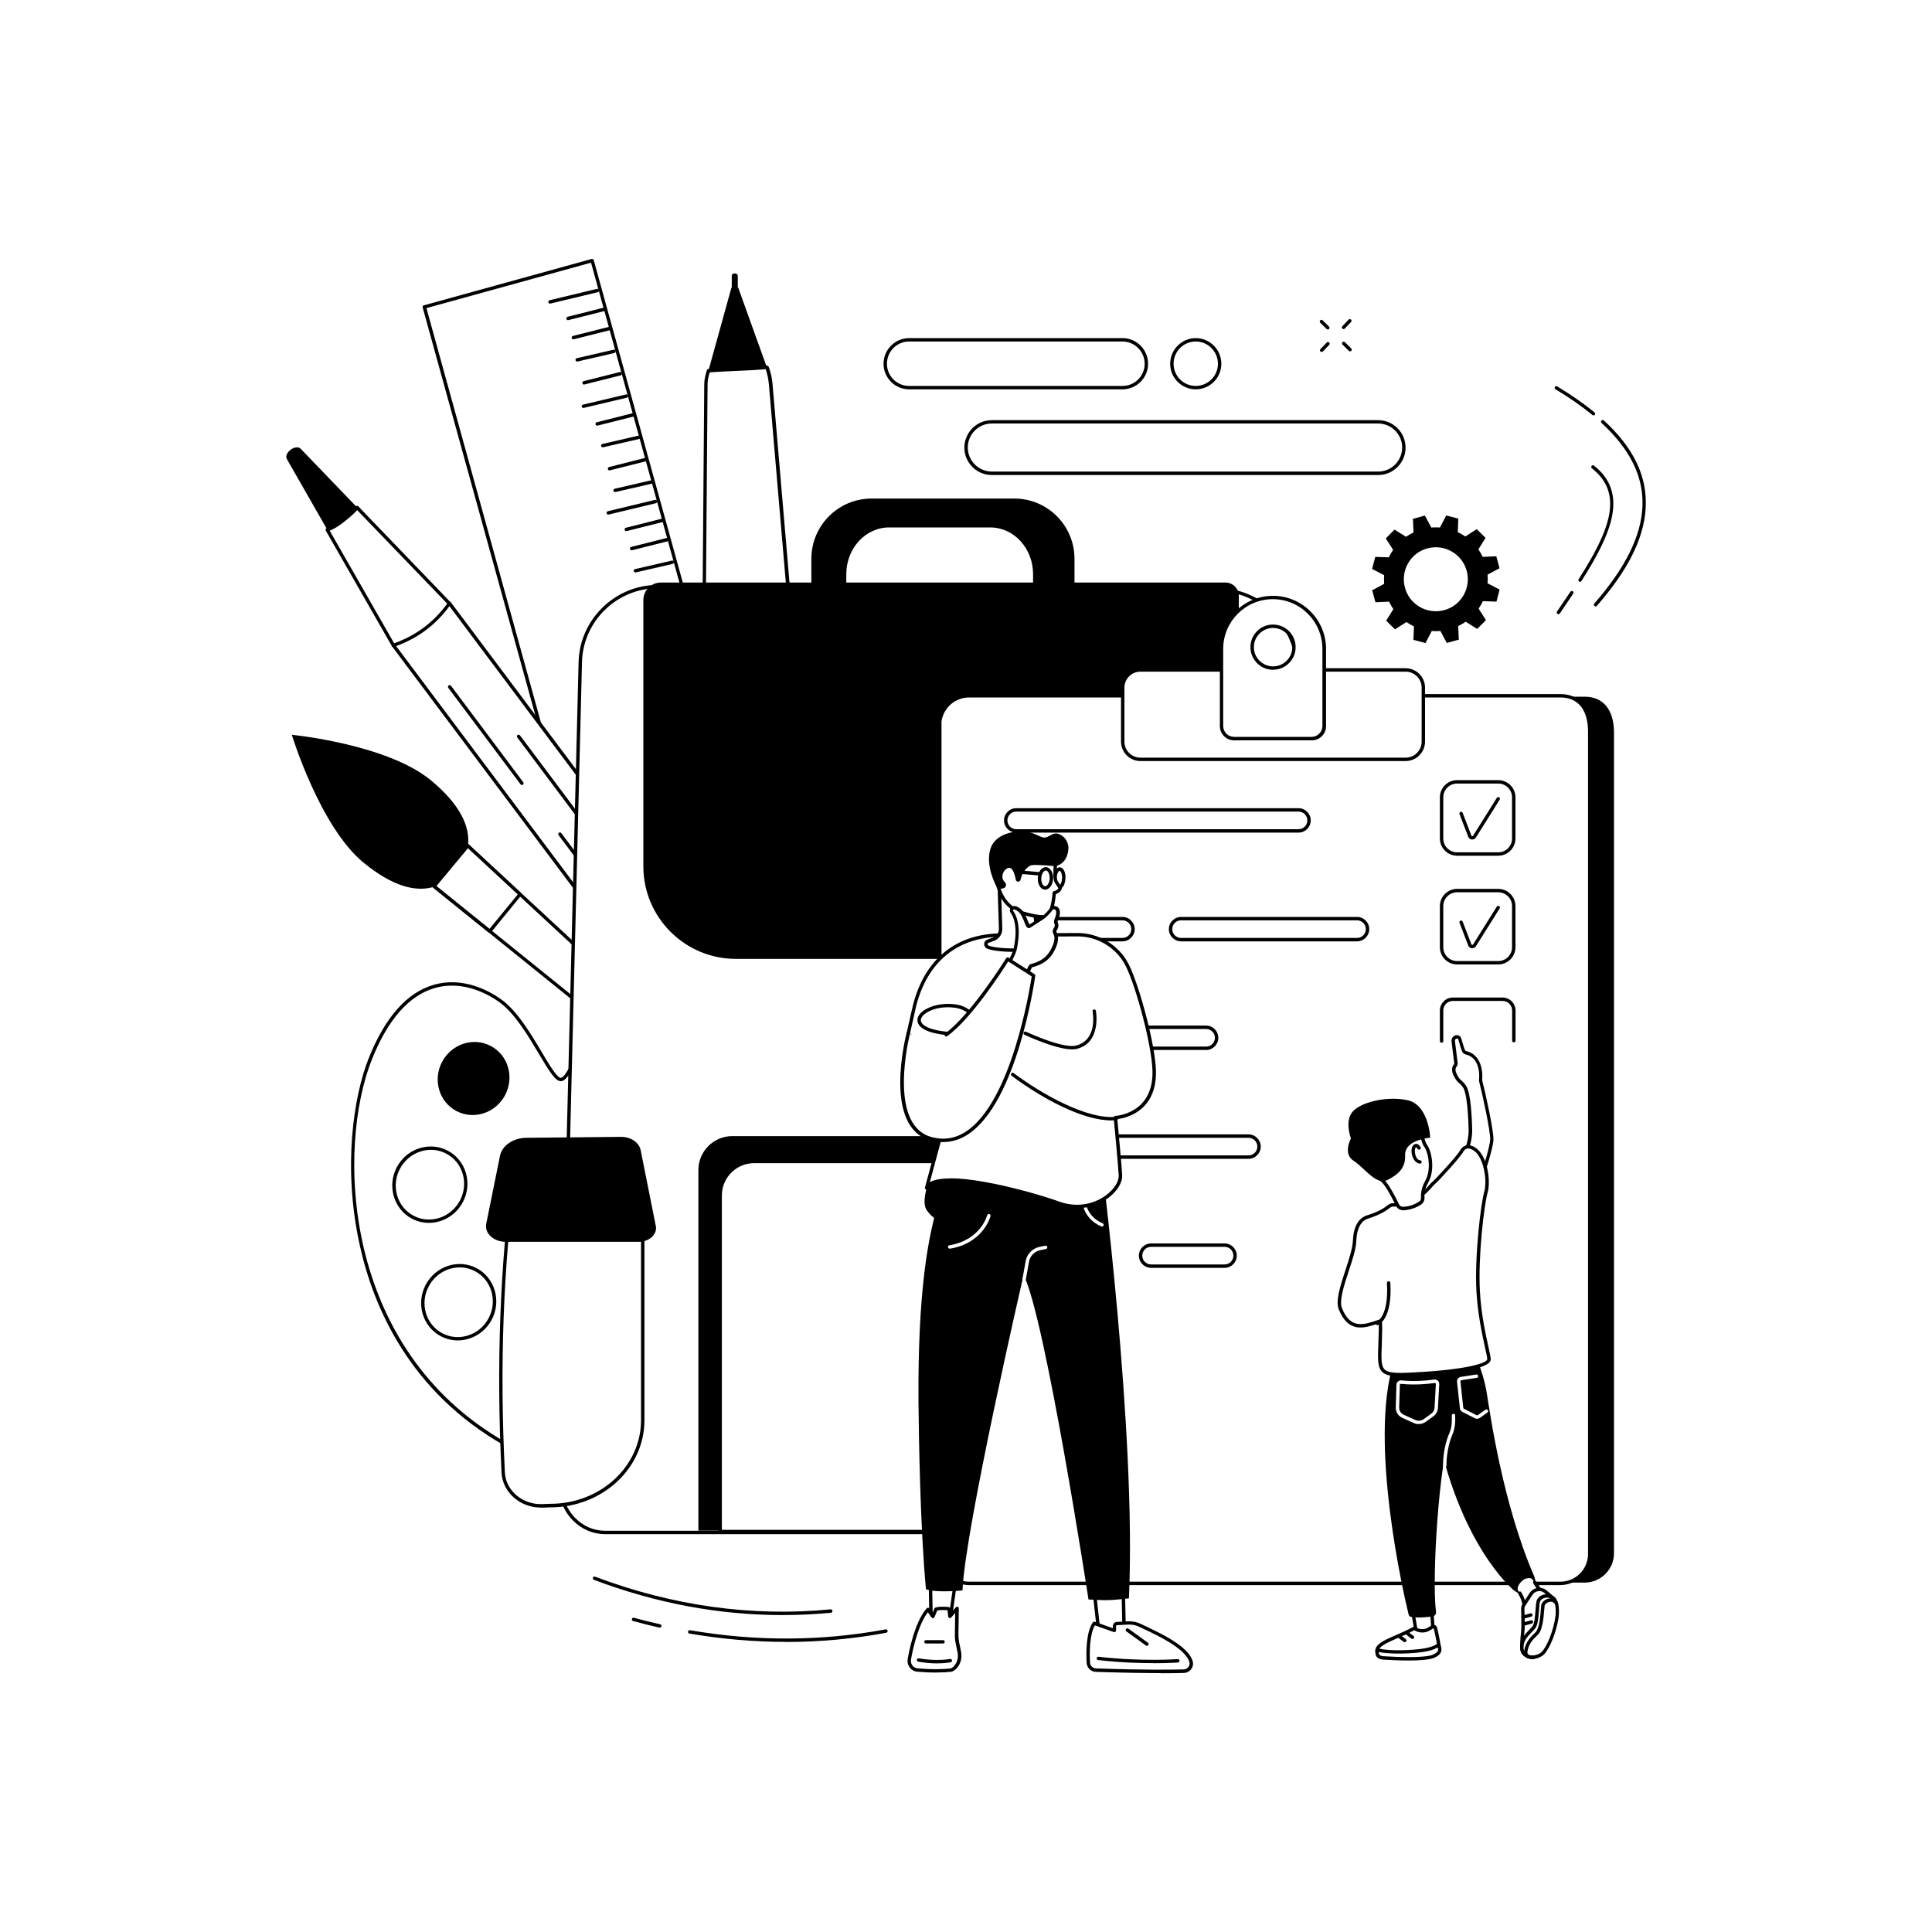 <?xml version="1.0" encoding="UTF-8"?>
<svg xmlns="http://www.w3.org/2000/svg" viewBox="0 0 2500 2500">
  <defs>
    <style>
      .cls-1 {
        fill: #fff;
      }
    </style>
  </defs>
  <g id="Background">
    <rect class="cls-1" width="2500" height="2500"/>
  </g>
  <g id="Illustration">
    <g id="School_supplies" data-name="School supplies">
      <g>
        <g>
          <path class="cls-1" d="M775.5,1294.3c-17.3,35.7-35.6,99.2-48.9,102.4-13.3,3.3-41.4-74-78.3-101.1-36.9-27.1-117.9-53.6-169.1,74.5-42,105.2-46.2,372.5,174.2,498.1,451.6,257.3,551.1-367.5,301.4-546.4-112.6-80.7-162-63.2-179.2-27.6Zm48.7,198.8c20.6,30.3,23.4,64.9,6.2,77.3-17.2,12.4-47.9-2.2-68.5-32.6-20.6-30.3-23.4-64.9-6.2-77.3,17.2-12.4,47.9,2.2,68.5,32.6Z"/>
          <path d="M849.7,1931.8c-59.3,0-125.5-20.6-197.5-61.6-122.3-69.7-168.9-178.8-186.5-258.1-22.6-101.6-8-194.2,11.4-242.7,21.2-53.2,49.6-85.2,84.3-95.1,39.9-11.4,74.9,9.9,88.1,19.6,20.2,14.9,37.6,44.1,51.6,67.7,9.5,16,20.3,34.1,24.9,33.1,7.6-1.9,19.1-31.5,29.3-57.7,4.1-10.4,8.2-21.2,12.4-30.9,.5-1.1,1.8-1.6,2.9-1.2,1.1,.5,1.6,1.8,1.2,2.9-4.1,9.6-8.3,20.3-12.3,30.7-14,36.1-23.2,58.1-32.4,60.4-7.4,1.8-15.3-10.8-29.7-35.1-13.8-23.2-30.9-52-50.4-66.4-12.7-9.3-46.3-29.8-84.3-18.9-33.4,9.5-60.8,40.7-81.5,92.5-45,112.7-40.4,373.6,173.2,495.3,162.7,92.7,300.2,78.5,377.1-39,44.6-68.2,63.7-166.8,50.9-263.8-13.3-101.2-58.8-187.6-124.9-237-1-.7-1.2-2.1-.4-3.1,.7-1,2.1-1.2,3.1-.4,67.1,50.1,113.2,137.5,126.7,239.9,12.9,98-6.4,197.8-51.6,266.8-35.8,54.7-86.4,88.8-146.3,98.8-12.7,2.1-25.7,3.2-39.1,3.2Z"/>
          <ellipse cx="612.9" cy="1394.4" rx="47.6" ry="46.1" transform="translate(-906.1 1282.1) rotate(-62)"/>
          <path d="M555,1582.4c-7.5,0-15-1.8-22.1-5.5-23.5-12.5-32.2-42.4-19.4-66.6,6.2-11.7,16.5-20.4,29-24.4,12.5-4,25.6-2.9,37,3.1,11.4,6.1,19.7,16.3,23.4,28.9,3.6,12.6,2.2,26-4,37.7-9,17-26.3,26.8-44,26.8Zm2.5-94.5c-4.5,0-9.1,.7-13.6,2.2-11.4,3.7-20.7,11.6-26.4,22.3-11.7,22.1-3.9,49.3,17.5,60.7,21.4,11.4,48.3,2.6,60.1-19.5,5.7-10.7,7-22.9,3.7-34.4-3.3-11.4-10.8-20.8-21.2-26.3-6.3-3.3-13.1-5-20-5Z"/>
          <path d="M592.4,1734.5c-7.6,0-15.2-1.9-22.1-5.5-11.4-6.1-19.7-16.3-23.4-28.9-3.6-12.6-2.2-26,4-37.7,12.9-24.2,42.5-33.8,66-21.3,23.5,12.5,32.2,42.4,19.4,66.6-6.2,11.7-16.5,20.4-29,24.4-4.9,1.6-10,2.4-15,2.4Zm2.5-94.5c-16.1,0-31.8,8.9-40.1,24.5-5.7,10.7-7,22.9-3.7,34.4,3.3,11.4,10.8,20.8,21.2,26.3,10.4,5.5,22.3,6.5,33.6,2.8,11.4-3.7,20.7-11.6,26.4-22.3,11.7-22.1,3.9-49.3-17.5-60.7-6.4-3.4-13.2-5-20-5Z"/>
          <path class="cls-1" d="M699,1833.2c-7.6,0-15.2-1.9-22.1-5.5-11.4-6.1-19.7-16.3-23.4-28.9-3.6-12.6-2.2-26,4-37.7,12.9-24.2,42.5-33.8,66-21.3,23.5,12.5,32.2,42.4,19.4,66.6-6.2,11.7-16.5,20.4-29,24.4-4.9,1.6-10,2.4-15,2.4Zm2.5-94.5c-16.1,0-31.8,8.9-40.1,24.5-5.7,10.7-7,22.9-3.7,34.4,3.3,11.4,10.8,20.8,21.2,26.3,10.4,5.5,22.3,6.5,33.6,2.8,11.4-3.7,20.7-11.6,26.4-22.3,11.7-22.1,3.9-49.3-17.5-60.7-6.4-3.4-13.2-5-20-5Z"/>
        </g>
        <g>
          <g>
            <path class="cls-1" d="M561.6,1146.8l43.6-52.4,305.9,283.5,36.7,57.9s-60.5-26.3-63.1-28.3l-323.1-260.7Z"/>
            <path d="M947.8,1438c-.3,0-.6,0-.9-.2-10.1-4.4-60.9-26.5-63.5-28.6l-323.1-260.7c-.5-.4-.7-.9-.8-1.5,0-.6,.1-1.2,.5-1.6l43.6-52.4c.4-.5,.9-.7,1.5-.8,.6,0,1.2,.2,1.6,.6l305.9,283.5c.1,.1,.3,.3,.4,.4l36.7,57.9c.5,.8,.4,1.9-.2,2.6-.4,.5-1,.8-1.7,.8Zm-383.1-291.5l321.4,259.3c2.2,1.5,32.6,14.9,56,25.1l-32.7-51.6-304-281.8-40.7,48.9Z"/>
          </g>
          <g>
            <polygon class="cls-1" points="561.6 1146.8 605.2 1094.4 673 1157.2 633.8 1205 561.6 1146.8"/>
            <path d="M633.8,1207.2c-.5,0-1-.2-1.4-.5l-72.2-58.2c-.5-.4-.7-.9-.8-1.5,0-.6,.1-1.2,.5-1.6l43.6-52.4c.4-.5,.9-.7,1.5-.8,.6,0,1.2,.2,1.6,.6l67.7,62.8c.9,.8,.9,2.1,.2,3l-39.1,47.8c-.4,.5-1.1,.8-1.7,.8Zm-69.1-60.8l68.8,55.5,36.5-44.5-64.5-59.8-40.7,48.9Z"/>
          </g>
          <path d="M470.5,1116.3c37.8,31.1,68.2,38.4,91.4,31.1,0,0,0,0,0,0l43.7-53.1s0,0,0-.1c2.9-24.5-10.2-53.4-48.4-84.8-56.7-46.6-179.6-58.6-179.6-58.6,0,0,36.2,118.9,92.8,165.5Z"/>
        </g>
        <g>
          <g>
            <rect class="cls-1" x="710.2" y="344.8" width="225.4" height="1240.6" transform="translate(-227.3 253.9) rotate(-15.4)"/>
            <path d="M879.4,1595.2c-1,0-1.8-.6-2.1-1.6L546.9,397.8c-.2-.6,0-1.2,.2-1.7,.3-.5,.8-.9,1.3-1l217.2-60c1.2-.3,2.4,.4,2.7,1.5l330.3,1195.8c.2,.6,0,1.2-.2,1.7-.3,.5-.8,.9-1.3,1l-217.2,60c-.2,0-.4,0-.6,0ZM551.8,398.7l329.2,1191.6,213-58.8L764.8,339.9l-213,58.8Z"/>
          </g>
          <g>
            <g>
              <path d="M1014.9,1427.5c-1,0-1.9-.7-2.1-1.7-.3-1.2,.4-2.4,1.6-2.7l46.9-11.8c1.2-.3,2.4,.4,2.7,1.6,.3,1.2-.4,2.4-1.6,2.7l-46.9,11.8c-.2,0-.4,0-.5,0Z"/>
              <path d="M1006.1,1397.7c-1,0-1.9-.7-2.1-1.7-.3-1.2,.5-2.4,1.7-2.6l47.7-11c1.2-.3,2.4,.5,2.6,1.7,.3,1.2-.5,2.4-1.7,2.6l-47.7,11c-.2,0-.3,0-.5,0Z"/>
              <path d="M998.9,1369.6c-1,0-1.9-.7-2.1-1.7-.3-1.2,.4-2.4,1.6-2.7l46.9-11.8c1.2-.3,2.4,.4,2.7,1.6,.3,1.2-.4,2.4-1.6,2.7l-46.9,11.8c-.2,0-.4,0-.5,0Z"/>
              <path d="M981.1,1346.7c-1,0-1.9-.7-2.1-1.7-.3-1.2,.5-2.4,1.6-2.6l55.7-13.2c1.2-.3,2.4,.5,2.6,1.6,.3,1.2-.5,2.4-1.6,2.6l-55.7,13.2c-.2,0-.3,0-.5,0Z"/>
              <path d="M961.2,1233.1c-1,0-1.9-.7-2.1-1.7-.3-1.2,.4-2.4,1.6-2.7l46.9-11.8c1.2-.3,2.4,.4,2.7,1.6,.3,1.2-.4,2.4-1.6,2.7l-46.9,11.8c-.2,0-.4,0-.5,0Z"/>
              <path d="M937.9,1211.8c-1,0-1.9-.7-2.1-1.7-.3-1.2,.4-2.4,1.6-2.7l61.2-14.7c1.2-.3,2.4,.4,2.7,1.6,.3,1.2-.4,2.4-1.6,2.7l-61.2,14.7c-.2,0-.3,0-.5,0Z"/>
              <path d="M981.9,1316.5c-1,0-1.9-.7-2.1-1.7-.3-1.2,.4-2.4,1.6-2.7l46.9-11.8c1.2-.3,2.4,.4,2.7,1.6,.3,1.2-.4,2.4-1.6,2.7l-46.9,11.8c-.2,0-.4,0-.5,0Z"/>
              <path d="M973,1286.6c-1,0-1.9-.7-2.1-1.7-.3-1.2,.5-2.4,1.7-2.6l47.7-11c1.2-.3,2.4,.5,2.6,1.7s-.5,2.4-1.7,2.6l-47.7,11c-.2,0-.3,0-.5,0Z"/>
              <path d="M968.1,1258c-1,0-1.9-.7-2.1-1.7-.3-1.2,.4-2.4,1.6-2.7l46.9-11.8c1.2-.3,2.4,.4,2.7,1.6,.3,1.2-.4,2.4-1.6,2.7l-46.9,11.8c-.2,0-.4,0-.5,0Z"/>
            </g>
            <g>
              <path d="M946.7,1182.6c-1,0-1.9-.7-2.1-1.7-.3-1.2,.5-2.4,1.7-2.6l47.7-11c1.2-.3,2.4,.5,2.6,1.7,.3,1.2-.5,2.4-1.7,2.6l-47.7,11c-.2,0-.3,0-.5,0Z"/>
              <path d="M939.5,1154.6c-1,0-1.9-.7-2.1-1.7-.3-1.2,.4-2.4,1.6-2.7l46.9-11.8c1.2-.3,2.4,.4,2.7,1.6,.3,1.2-.4,2.4-1.6,2.7l-46.9,11.8c-.2,0-.4,0-.5,0Z"/>
              <path d="M930.7,1124.7c-1,0-1.9-.7-2.1-1.7-.3-1.2,.5-2.4,1.7-2.6l47.7-11c1.2-.3,2.4,.5,2.6,1.7s-.5,2.4-1.7,2.6l-47.7,11c-.2,0-.3,0-.5,0Z"/>
              <path d="M923.5,1096.7c-1,0-1.9-.7-2.1-1.7-.3-1.2,.4-2.4,1.6-2.7l46.9-11.8c1.2-.3,2.4,.4,2.7,1.6,.3,1.2-.4,2.4-1.6,2.7l-46.9,11.8c-.2,0-.4,0-.5,0Z"/>
              <path d="M905.7,1073.8c-1,0-1.9-.7-2.1-1.7-.3-1.2,.5-2.4,1.6-2.6l55.7-13.2c1.2-.3,2.4,.5,2.6,1.6,.3,1.2-.5,2.4-1.6,2.6l-55.7,13.2c-.2,0-.3,0-.5,0Z"/>
              <path d="M885.8,960.2c-1,0-1.9-.7-2.1-1.7-.3-1.2,.4-2.4,1.6-2.7l46.9-11.8c1.2-.3,2.4,.4,2.7,1.6,.3,1.2-.4,2.4-1.6,2.7l-46.9,11.8c-.2,0-.4,0-.5,0Z"/>
              <path d="M862.5,938.8c-1,0-1.9-.7-2.1-1.7-.3-1.2,.4-2.4,1.6-2.7l61.2-14.7c1.2-.3,2.4,.4,2.7,1.6,.3,1.2-.4,2.4-1.6,2.7l-61.2,14.7c-.2,0-.3,0-.5,0Z"/>
              <path d="M906.5,1043.5c-1,0-1.9-.7-2.1-1.7-.3-1.2,.4-2.4,1.6-2.7l46.9-11.8c1.2-.3,2.4,.4,2.7,1.6,.3,1.2-.4,2.4-1.6,2.7l-46.9,11.8c-.2,0-.4,0-.5,0Z"/>
              <path d="M897.6,1013.7c-1,0-1.9-.7-2.1-1.7-.3-1.2,.5-2.4,1.7-2.6l47.7-11c1.2-.3,2.4,.5,2.6,1.7s-.5,2.4-1.7,2.6l-47.7,11c-.2,0-.3,0-.5,0Z"/>
              <path d="M892.7,985c-1,0-1.9-.7-2.1-1.7-.3-1.2,.4-2.4,1.6-2.7l46.9-11.8c1.2-.3,2.4,.4,2.7,1.6,.3,1.2-.4,2.4-1.6,2.7l-46.9,11.8c-.2,0-.4,0-.5,0Z"/>
            </g>
            <g>
              <path d="M871.3,909.7c-1,0-1.9-.7-2.1-1.7-.3-1.2,.5-2.4,1.7-2.6l47.7-11c1.2-.3,2.4,.5,2.6,1.7,.3,1.2-.5,2.4-1.7,2.6l-47.7,11c-.2,0-.3,0-.5,0Z"/>
              <path d="M864.1,881.6c-1,0-1.9-.7-2.1-1.7-.3-1.2,.4-2.4,1.6-2.7l46.9-11.8c1.2-.3,2.4,.4,2.7,1.6,.3,1.2-.4,2.4-1.6,2.7l-46.9,11.8c-.2,0-.4,0-.5,0Z"/>
              <path d="M855.3,851.8c-1,0-1.9-.7-2.1-1.7-.3-1.2,.5-2.4,1.7-2.6l47.7-11c1.2-.3,2.4,.5,2.6,1.7s-.5,2.4-1.7,2.6l-47.7,11c-.2,0-.3,0-.5,0Z"/>
              <path d="M848.1,823.7c-1,0-1.9-.7-2.1-1.7-.3-1.2,.4-2.4,1.6-2.7l46.9-11.8c1.2-.3,2.4,.4,2.7,1.6,.3,1.2-.4,2.4-1.6,2.7l-46.9,11.8c-.2,0-.4,0-.5,0Z"/>
              <path d="M830.3,800.8c-1,0-1.9-.7-2.1-1.7-.3-1.2,.5-2.4,1.6-2.6l55.7-13.2c1.2-.3,2.4,.5,2.6,1.6,.3,1.2-.5,2.4-1.6,2.6l-55.7,13.2c-.2,0-.3,0-.5,0Z"/>
              <path d="M810.4,687.3c-1,0-1.9-.7-2.1-1.7-.3-1.2,.4-2.4,1.6-2.7l46.9-11.8c1.2-.3,2.4,.4,2.7,1.6,.3,1.2-.4,2.4-1.6,2.7l-46.9,11.8c-.2,0-.4,0-.5,0Z"/>
              <path d="M787.1,665.9c-1,0-1.9-.7-2.1-1.7-.3-1.2,.4-2.4,1.6-2.7l61.2-14.7c1.2-.3,2.4,.4,2.7,1.6,.3,1.2-.4,2.4-1.6,2.7l-61.2,14.7c-.2,0-.3,0-.5,0Z"/>
              <path d="M831.1,770.6c-1,0-1.9-.7-2.1-1.7-.3-1.2,.4-2.4,1.6-2.7l46.9-11.8c1.2-.3,2.4,.4,2.7,1.6,.3,1.2-.4,2.4-1.6,2.7l-46.9,11.8c-.2,0-.4,0-.5,0Z"/>
              <path d="M822.2,740.7c-1,0-1.9-.7-2.1-1.7-.3-1.2,.5-2.4,1.7-2.6l47.7-11c1.2-.3,2.4,.5,2.6,1.7,.3,1.2-.5,2.4-1.7,2.6l-47.7,11c-.2,0-.3,0-.5,0Z"/>
              <path d="M817.3,712.1c-1,0-1.9-.7-2.1-1.7-.3-1.2,.4-2.4,1.6-2.7l46.9-11.8c1.2-.3,2.4,.4,2.7,1.6,.3,1.2-.4,2.4-1.6,2.7l-46.9,11.8c-.2,0-.4,0-.5,0Z"/>
            </g>
            <g>
              <path d="M795.9,636.7c-1,0-1.9-.7-2.1-1.7-.3-1.2,.5-2.4,1.7-2.6l47.7-11c1.2-.3,2.4,.5,2.6,1.7s-.5,2.4-1.7,2.6l-47.7,11c-.2,0-.3,0-.5,0Z"/>
              <path d="M788.7,608.7c-1,0-1.9-.7-2.1-1.7-.3-1.2,.4-2.4,1.6-2.7l46.9-11.8c1.2-.3,2.4,.4,2.7,1.6,.3,1.2-.4,2.4-1.6,2.7l-46.9,11.8c-.2,0-.4,0-.5,0Z"/>
              <path d="M779.9,578.8c-1,0-1.9-.7-2.1-1.7-.3-1.2,.5-2.4,1.7-2.6l47.7-11c1.2-.3,2.4,.5,2.6,1.7,.3,1.2-.5,2.4-1.7,2.6l-47.7,11c-.2,0-.3,0-.5,0Z"/>
              <path d="M772.7,550.8c-1,0-1.9-.7-2.1-1.7-.3-1.2,.4-2.4,1.6-2.7l46.9-11.8c1.2-.3,2.4,.4,2.7,1.6,.3,1.2-.4,2.4-1.6,2.7l-46.9,11.8c-.2,0-.4,0-.5,0Z"/>
              <path d="M754.9,527.9c-1,0-1.9-.7-2.1-1.7-.3-1.2,.5-2.4,1.6-2.6l55.7-13.2c1.2-.3,2.4,.5,2.6,1.6,.3,1.2-.5,2.4-1.6,2.6l-55.7,13.2c-.2,0-.3,0-.5,0Z"/>
              <path d="M735,414.3c-1,0-1.9-.7-2.1-1.7-.3-1.2,.4-2.4,1.6-2.7l46.9-11.8c1.2-.3,2.4,.4,2.7,1.6,.3,1.2-.4,2.4-1.6,2.7l-46.9,11.8c-.2,0-.4,0-.5,0Z"/>
              <path d="M711.7,392.9c-1,0-1.9-.7-2.1-1.7-.3-1.2,.4-2.4,1.6-2.7l61.2-14.7c1.2-.3,2.4,.4,2.7,1.6,.3,1.2-.4,2.4-1.6,2.7l-61.2,14.7c-.2,0-.3,0-.5,0Z"/>
              <path d="M755.7,497.6c-1,0-1.9-.7-2.1-1.7-.3-1.2,.4-2.4,1.6-2.7l46.9-11.8c1.2-.3,2.4,.4,2.7,1.6,.3,1.2-.4,2.4-1.6,2.7l-46.9,11.8c-.2,0-.4,0-.5,0Z"/>
              <path d="M746.8,467.8c-1,0-1.9-.7-2.1-1.7-.3-1.2,.5-2.4,1.7-2.6l47.7-11c1.2-.3,2.4,.5,2.6,1.7s-.5,2.4-1.7,2.6l-47.7,11c-.2,0-.3,0-.5,0Z"/>
              <path d="M741.9,439.1c-1,0-1.9-.7-2.1-1.7-.3-1.2,.4-2.4,1.6-2.7l46.9-11.8c1.2-.3,2.4,.4,2.7,1.6,.3,1.2-.4,2.4-1.6,2.7l-46.9,11.8c-.2,0-.4,0-.5,0Z"/>
            </g>
          </g>
        </g>
        <g>
          <g>
            <path class="cls-1" d="M581.7,780.9l-72.6,54.2,509.8,680.3c5.4,7.2,17.4,8.4,29.2,2.5,14.2-7,26.7-16.4,37.5-28,9-9.7,11.3-21.5,5.9-28.7l-509.8-680.3Z"/>
            <path d="M1033.3,1523.8c-6.8,0-12.6-2.4-16.2-7.1L507.3,836.4c-.4-.5-.5-1.1-.4-1.6,0-.6,.4-1.1,.9-1.5l72.6-54.2c1-.7,2.3-.5,3.1,.4l509.8,680.3c6.1,8.2,3.6,21.1-6,31.5-10.9,11.8-23.7,21.3-38.1,28.5-5.4,2.7-10.8,4-15.8,4ZM512.2,835.5l508.5,678.5c4.8,6.4,15.7,7.2,26.5,1.8,13.9-6.9,26.3-16.1,36.8-27.5,8.2-8.8,10.5-19.5,5.7-25.9l-508.5-678.5-69.1,51.5Z"/>
          </g>
          <path d="M940.1,1369.1c-.7,0-1.3-.3-1.8-.9l-215.5-287.5c-.7-1-.5-2.4,.4-3.1,1-.7,2.4-.5,3.1,.4l215.5,287.5c.7,1,.5,2.4-.4,3.1-.4,.3-.9,.4-1.3,.4Z"/>
          <path d="M675.4,1015.8c-.7,0-1.3-.3-1.8-.9l-93.5-124.8c-.7-1-.5-2.4,.4-3.1,1-.7,2.4-.5,3.1,.4l93.5,124.8c.7,1,.5,2.4-.4,3.1-.4,.3-.9,.4-1.3,.4Z"/>
          <path d="M1029.4,1433.2c-.7,0-1.3-.3-1.8-.9l-358.3-478.1c-.7-1-.5-2.4,.4-3.1,1-.7,2.4-.5,3.1,.4l358.3,478.1c.7,1,.5,2.4-.4,3.1-.4,.3-.9,.4-1.3,.4Z"/>
          <g>
            <path class="cls-1" d="M462.1,656.6h0c-5,6.3-13.8,13.6-20.5,18.5-6.7,5-10.8,7.3-18.2,10.4l85.5,149.4c30.1-10.2,54.3-28.3,72.6-54.2l-119.5-124.2Z"/>
            <path d="M509,837.2c-.8,0-1.5-.4-1.9-1.1l-85.5-149.4c-.3-.6-.4-1.2-.2-1.8,.2-.6,.7-1.1,1.2-1.3,7.2-3,11.2-5.3,17.7-10.1,4-3,13.9-10.7,19.7-17.6,.1-.3,.3-.6,.5-.8,.9-.8,2.3-.8,3.1,0h0c0,0,0,.1,0,.1l119.4,124.1c.7,.8,.8,1.9,.2,2.8-18.5,26.2-43.3,44.7-73.7,55-.2,0-.5,.1-.7,.1Zm-82.4-150.5l83.4,145.7c28.1-9.9,51.2-27.2,68.7-51.3l-116.5-121c-6.2,6.9-15.4,14-19.3,17-6.1,4.5-10.2,7-16.4,9.7Z"/>
          </g>
          <path d="M444.7,673.6c6.7-5,12.5-10.7,17.5-16.9l-73-75.9c-6.4-6.7-22.6,5.3-17.9,13.4l52.3,91.4c7.4-3.1,14.5-7,21.2-12Z"/>
        </g>
        <g>
          <rect x="946.9" y="353.9" width="7.8" height="36.4" rx="3" ry="3"/>
          <g>
            <path class="cls-1" d="M911.3,1061.2c-1.8,3.4-2.7,7.2-2.7,11.1l-.6,69.9,143.8-6.8-6-70.7c-.3-3.9-1.6-7.7-3.7-10.9l-2.3-3.6c-4.5-7.1-5-16.1-1.3-23.8l.5-1c1.9-4,2.8-8.4,2.4-12.8l-44.1-516c-.6-6.9-2.1-13.6-4.4-20l-.5-1.3c-25.2,2.4-50.4,2.5-75.6,4.4l-1.5,5.3c-1.1,4.1-1.7,8.4-1.8,12.7l-4.1,519.5c0,4.8,1.3,9.4,3.9,13.4,4.8,7.3,5.2,16.7,1.2,24.5l-3.2,6.2Z"/>
            <path d="M907.9,1144.4c-.6,0-1.1-.2-1.5-.6-.4-.4-.7-1-.7-1.6l.6-69.9c0-4.2,1.1-8.4,3-12.1l3.2-6.2c3.7-7.1,3.3-15.6-1-22.3-2.8-4.3-4.3-9.4-4.3-14.6l4.1-519.5c0-4.5,.7-8.9,1.9-13.2l1.5-5.3c.2-.9,1-1.5,2-1.6,11-.8,22.2-1.3,33-1.8,14-.6,28.4-1.3,42.6-2.6,1-.1,1.9,.5,2.3,1.4l.5,1.3c2.4,6.6,3.9,13.5,4.5,20.6l44.1,516c.4,4.8-.5,9.6-2.6,14l-.5,1c-3.4,6.9-2.9,15.2,1.2,21.6l2.3,3.6c2.3,3.6,3.7,7.7,4,11.9l6,70.7c0,.6-.1,1.2-.5,1.6-.4,.4-1,.7-1.6,.7l-143.8,6.8s0,0-.1,0Zm10.5-662.6l-1.1,3.8c-1.1,3.9-1.7,8-1.7,12.1l-4.1,519.5c0,4.4,1.2,8.6,3.5,12.2,5.2,7.9,5.7,18.2,1.3,26.7l-3.2,6.2c-1.6,3.1-2.5,6.6-2.5,10.1l-.6,67.6,139.2-6.6-5.8-68.4c-.3-3.5-1.5-7-3.4-9.9l-2.3-3.6c-4.9-7.7-5.5-17.6-1.4-25.9l.5-1c1.8-3.6,2.5-7.7,2.2-11.7l-44.1-516c-.6-6.6-2-13-4.1-19.2-13.7,1.2-27.6,1.9-41.1,2.4-10.3,.5-20.9,.9-31.3,1.7Zm-7.2,579.4h0Z"/>
          </g>
          <g>
            <path class="cls-1" d="M910.3,1261.1l-2.8-121.4,144.7-5.1,2.8,121.4c.5,22.2-16.6,40.9-38.3,41.6l-66.2,2.3c-21.7,.8-39.7-16.7-40.2-38.9Z"/>
            <path d="M949.1,1302.2c-10.4,0-20.2-3.9-27.8-11.1-8.3-7.8-12.9-18.4-13.2-30l-2.8-121.4c0-1.2,.9-2.2,2.1-2.2l144.7-5.1c.6,0,1.2,.2,1.6,.6,.4,.4,.7,1,.7,1.5l2.8,121.4c.5,23.4-17.6,43.1-40.4,43.9l-66.2,2.3c-.5,0-1,0-1.4,0Zm-36.6-41.2c.2,10.4,4.4,19.9,11.8,26.9,7.1,6.7,16.4,10.2,26.1,9.9l66.2-2.3c20.5-.7,36.7-18.4,36.2-39.4l-2.8-119.2-140.3,4.9,2.8,119.2Z"/>
          </g>
          <path class="cls-1" d="M943,1043c-1.2,0-2.2-.9-2.2-2.1,0-1.2,.9-2.2,2.1-2.3l68.5-1.7c1.1,0,2.2,.9,2.3,2.1,0,1.2-.9,2.2-2.1,2.3l-68.5,1.7h0Z"/>
          <path class="cls-1" d="M946.5,1264.9c-1.2,0-2.2-1-2.2-2.2l-1.5-92.9c0-1.2,.9-2.2,2.2-2.2,1.1,0,2.2,.9,2.2,2.2l1.5,92.9c0,1.2-.9,2.2-2.2,2.2h0Z"/>
          <path d="M946.5,372.1l-29.8,107.6c25.2-1.9,50.4-2,75.6-4.4l-37.1-103.2h-8.8Z"/>
        </g>
      </g>
      <g>
        <path d="M1312.3,645.1h-184.4c-43.1,0-78,34.9-78,78v51.2h45.2v-31.3c0-33.4,24.8-60.5,55.4-60.5h130.9c30.6,0,55.4,27.1,55.4,60.5v31.3h53.6v-51.2c0-43.1-34.9-78-78-78Z"/>
        <g>
          <path class="cls-1" d="M1633,1983H782.9c-32.9,0-59.4-29.4-58.5-64.9l26.5-1061.4c1.4-54.5,46.1-97.9,100.6-97.6l722.4,3.7c57,.3,103.4,45.7,105.1,102.6l29.6,1033.3c1.3,46.2-32.9,84.4-75.7,84.4Z"/>
          <path d="M1633,1985.2H782.9c-15.6,0-30.5-6.4-41.8-18-12.4-12.8-19.3-30.7-18.9-49.2l26.5-1061.4c1.4-55.1,47.2-99.7,102.3-99.7s.3,0,.5,0l722.4,3.7c58.5,.3,105.6,46.3,107.2,104.7l29.6,1033.3c.7,23.8-8.1,47-24.1,63.4-14.5,15-33.6,23.2-53.7,23.2ZM851,761.2c-52.7,0-96.6,42.7-97.9,95.5l-26.5,1061.4c-.4,17.3,6,34.1,17.6,46,10.5,10.8,24.2,16.7,38.7,16.7h850.1c18.9,0,36.9-7.8,50.6-21.9,15.2-15.6,23.5-37.6,22.9-60.2l-29.6-1033.3c-1.6-56.1-46.8-100.2-102.9-100.5l-722.4-3.7c-.2,0-.3,0-.5,0Z"/>
        </g>
        <path d="M855.1,753.8h730.6c9.6,0,17.3,7.8,17.3,17.3v357.4c0,62-50.3,112.3-112.3,112.3H952.3c-66.1,0-119.8-53.7-119.8-119.8v-344.5c0-12.5,10.2-22.7,22.7-22.7Z"/>
        <g>
          <path d="M947.7,1470.1h538.4c34,0,61.6,27.6,61.6,61.6v449H903.7v-466.6c0-24.3,19.7-44,44-44Z"/>
          <g>
            <path class="cls-1" d="M975.9,1502.9h477.3c34,0,61.6,27.6,61.6,61.6v417.3H931.9v-434.9c0-24.3,19.7-44,44-44Z"/>
            <path d="M1514.8,1984H931.9c-1.2,0-2.2-1-2.2-2.2v-434.9c0-25.5,20.7-46.2,46.2-46.2h477.3c35.2,0,63.8,28.6,63.8,63.8v417.3c0,1.2-1,2.2-2.2,2.2Zm-580.7-4.4h578.5v-415.1c0-32.8-26.6-59.4-59.4-59.4h-477.3c-23,0-41.8,18.7-41.8,41.8v432.7Z"/>
          </g>
        </g>
        <g>
          <path class="cls-1" d="M1794,1890.7c-1.2,24.7-23.7,43.9-50.3,43l-10.9-.4c-65.9,0-119.3-49.4-119.3-110.4v-310c0-25.7,22.5-46.5,50.2-46.5h73.9c21.3,0,39.4,14.6,42.1,34.2,17.1,125.7,21.1,256,14.4,390Z"/>
          <path d="M1745.4,1935.9c-.6,0-1.2,0-1.8,0l-10.9-.4c-66.9,0-121.5-50.5-121.5-112.6v-310c0-26.8,23.5-48.7,52.4-48.7h73.9c22.4,0,41.4,15.5,44.2,36.1,16.5,121.3,21.3,252.6,14.4,390.4h0c-1.3,25.2-23.9,45.1-50.8,45.1Zm-81.7-467.3c-26.5,0-48,19.9-48,44.3v310c0,59.7,52.5,108.2,117.1,108.2l11,.4c25.3,.8,46.9-17.5,48.1-40.9,6.9-137.5,2.1-268.6-14.4-389.6-2.5-18.4-19.7-32.3-39.9-32.3h-73.9Zm130.3,422h0Z"/>
          <path d="M1790.8,1592h-172c-13.8,0-24.3-9.8-22.1-20.5l19.6-98.2c2-9.9,12.9-17.2,25.6-17.1l122.3,1.2c17,.2,31.4,10,34.1,23.3l17.8,87.9c2.5,12.3-9.5,23.4-25.2,23.4Z"/>
        </g>
        <g>
          <g>
            <path class="cls-1" d="M651.2,1905.6c1.2,24.7,23.7,43.9,50.3,43l10.9-.4c65.9,0,119.3-49.4,119.3-110.4v-310c0-25.7-22.5-46.5-50.2-46.5h-73.9c-21.3,0-39.4,14.6-42.1,34.2-17.1,125.7-21.1,256-14.4,390Z"/>
            <path d="M699.8,1950.8c-26.9,0-49.5-19.9-50.8-45.1-6.9-137.8-2.1-269.2,14.4-390.4,2.8-20.6,21.8-36.1,44.2-36.1h73.9c28.9,0,52.4,21.8,52.4,48.7v310c0,62.1-54.5,112.6-121.5,112.6l-10.8,.4c-.6,0-1.2,0-1.8,0Zm7.8-467.3c-20.2,0-37.4,13.9-39.9,32.3-16.5,121-21.3,252.1-14.4,389.6,1.2,23.4,22.8,41.7,48.1,40.9l10.9-.4c64.7,0,117.2-48.5,117.2-108.2v-310c0-24.4-21.6-44.3-48-44.3h-73.9Z"/>
          </g>
          <path d="M654.5,1606.9h172c13.8,0,24.3-9.8,22.1-20.5l-19.6-98.2c-2-9.9-12.9-17.2-25.6-17.1l-122.3,1.2c-17,.2-31.4,10-34.1,23.3l-17.8,87.9c-2.5,12.3,9.5,23.4,25.2,23.4Z"/>
        </g>
      </g>
      <g>
        <g>
          <path class="cls-1" d="M1783.3,545.9h-499.9c-18.4,0-33.3,14.9-33.3,33.3s14.9,33.3,33.3,33.3h499.9c18.4,0,33.3-14.9,33.3-33.3s-14.9-33.3-33.3-33.3Z"/>
          <path d="M1783.3,614.7h-499.9c-19.6,0-35.5-15.9-35.5-35.5s15.9-35.5,35.5-35.5h499.9c19.6,0,35.5,15.9,35.5,35.5s-15.9,35.5-35.5,35.5Zm-499.9-66.7c-17.2,0-31.1,14-31.1,31.1s14,31.1,31.1,31.1h499.9c17.2,0,31.1-14,31.1-31.1s-14-31.1-31.1-31.1h-499.9Z"/>
        </g>
        <g>
          <g>
            <path class="cls-1" d="M1452.5,439.7h-276.1c-17.1,0-30.9,13.9-30.9,30.9s13.9,30.9,30.9,30.9h276.1c17.1,0,30.9-13.9,30.9-30.9s-13.9-30.9-30.9-30.9Z"/>
            <path d="M1452.5,503.8h-276.1c-18.3,0-33.1-14.9-33.1-33.1s14.9-33.2,33.1-33.2h276.1c18.3,0,33.1,14.9,33.1,33.2s-14.9,33.1-33.1,33.1Zm-276.1-61.9c-15.9,0-28.7,12.9-28.7,28.8s12.9,28.7,28.7,28.7h276.1c15.9,0,28.7-12.9,28.7-28.7s-12.9-28.8-28.7-28.8h-276.1Z"/>
          </g>
          <g>
            <circle class="cls-1" cx="1547.3" cy="470.7" r="30.9" transform="translate(611.5 1789.8) rotate(-71.6)"/>
            <path d="M1547.3,503.8c-18.3,0-33.1-14.9-33.1-33.1s14.9-33.2,33.1-33.2,33.1,14.9,33.1,33.2-14.9,33.1-33.1,33.1Zm0-61.9c-15.9,0-28.7,12.9-28.7,28.8s12.9,28.7,28.7,28.7,28.7-12.9,28.7-28.7-12.9-28.8-28.7-28.8Z"/>
          </g>
        </g>
      </g>
      <path d="M1940.4,735.3l-4.2-15.5-17.6,.8c-1.6-3.4-3.5-6.7-5.6-9.7l9.3-14.9-11.4-11.3-14.8,9.5c-3.1-2.1-6.3-4-9.7-5.5l.6-17.6-15.6-4.1-8.1,15.6c-3.7-.3-7.4-.3-11.2,0l-8.3-15.5-15.5,4.3,.8,17.6c-3.4,1.6-6.7,3.5-9.7,5.6l-14.9-9.3-11.3,11.4,9.5,14.8c-2.1,3.1-4,6.3-5.5,9.7l-17.6-.6-4.1,15.6,15.6,8.1c-.3,3.7-.3,7.4,0,11.2l-15.5,8.3,4.2,15.5,17.6-.8c1.6,3.4,3.5,6.7,5.6,9.7l-9.3,14.9,11.4,11.3,14.8-9.5c3.1,2.1,6.3,4,9.7,5.5l-.6,17.6,15.6,4.1,8.1-15.6c3.7,.3,7.4,.3,11.2,0l8.3,15.5,15.5-4.3-.8-17.6c3.4-1.6,6.7-3.5,9.7-5.6l14.9,9.3,11.3-11.4-9.5-14.8c2.1-3.1,4-6.3,5.5-9.7l17.6,.6,4.1-15.6-15.6-8.1c.3-3.7,.3-7.4,0-11.2l15.5-8.3Zm-71.5,54.2c-22.1,6-44.9-7-50.9-29-6-22.1,6.9-44.9,29-50.9,22.1-6,44.9,7,50.9,29,6,22.1-6.9,44.9-29,50.9Z"/>
      <g>
        <g>
          <path d="M1017.3,2124.6c-41.5,0-83.3-3.6-125.2-10.8-1.2-.2-2-1.3-1.8-2.5,.2-1.2,1.3-2,2.5-1.8,85.4,14.7,170.6,14.3,253.2-1.1,1.2-.2,2.3,.6,2.6,1.8,.2,1.2-.6,2.3-1.8,2.6-42.6,7.9-85.9,11.9-129.6,11.9Z"/>
          <path d="M853.7,2106.1c-.2,0-.3,0-.5,0-11.3-2.5-22.7-5.4-34-8.5-1.2-.3-1.9-1.5-1.5-2.7,.3-1.2,1.5-1.9,2.7-1.5,11.2,3.1,22.6,5.9,33.8,8.4,1.2,.3,1.9,1.4,1.7,2.6-.2,1-1.1,1.7-2.1,1.7Z"/>
          <path d="M1012.3,2089.9c-81.7,0-163.5-15.3-243.8-45.6-1.1-.4-1.7-1.7-1.3-2.8,.4-1.1,1.7-1.7,2.8-1.3,100.3,37.9,202.9,52.1,304.8,42.3,1.2-.1,2.3,.8,2.4,2s-.8,2.3-2,2.4c-21,2-41.9,3-62.9,3Z"/>
        </g>
        <g>
          <path d="M2044.6,752.9c-.4,0-.8-.1-1.2-.3-1-.7-1.3-2-.7-3,41.2-64.5,58.5-111,17.2-143.6-1-.8-1.1-2.1-.4-3.1,.8-1,2.1-1.1,3.1-.4,43.7,34.6,25.1,84.8-16.3,149.4-.4,.7-1.1,1-1.9,1Z"/>
          <path d="M2016.6,794.8c-.4,0-.9-.1-1.2-.4-1-.7-1.3-2.1-.6-3.1,5.3-7.7,11.4-16.8,17.3-25.6,.7-1,2-1.3,3-.6,1,.7,1.3,2,.6,3.1-5.9,8.9-12.1,17.9-17.3,25.6-.4,.6-1.1,1-1.8,1Z"/>
          <path d="M2062,537.5c-.5,0-1-.2-1.4-.5-13.6-11.2-29.7-22.4-47.8-33.3-1-.6-1.4-2-.8-3,.6-1,2-1.4,3-.7,18.2,11,34.5,22.3,48.3,33.7,.9,.8,1.1,2.2,.3,3.1-.4,.5-1.1,.8-1.7,.8Z"/>
          <path d="M2064.6,784.6c-.5,0-1-.2-1.4-.5-.9-.8-1-2.2-.2-3.1,80.1-91.7,83-166,9.4-233.7-.9-.8-1-2.2-.1-3.1,.8-.9,2.2-1,3.1-.1,39.2,36,56.8,73.5,54,114.8-2.6,38.6-23.2,79.5-63.1,125.1-.4,.5-1,.8-1.7,.8Z"/>
        </g>
        <g>
          <path d="M1738.5,425.8c-.5,0-1.1-.2-1.5-.6-.9-.8-.9-2.2,0-3.1l8.1-8.5c.8-.9,2.2-.9,3.1,0,.9,.8,.9,2.2,0,3.1l-8.1,8.5c-.4,.5-1,.7-1.6,.7Z"/>
          <path d="M1710.2,455.4c-.5,0-1.1-.2-1.5-.6-.9-.8-.9-2.2,0-3.1l8.1-8.5c.8-.9,2.2-.9,3.1,0,.9,.8,.9,2.2,0,3.1l-8.1,8.5c-.4,.5-1,.7-1.6,.7Z"/>
          <path d="M1718.1,426.3c-.6,0-1.1-.2-1.5-.6l-8.2-8.1c-.9-.9-.9-2.2,0-3.1,.9-.9,2.2-.9,3.1,0l8.2,8.1c.9,.9,.9,2.2,0,3.1-.4,.4-1,.7-1.6,.7Z"/>
          <path d="M1746.9,454.6c-.6,0-1.1-.2-1.5-.6l-8.2-8.1c-.9-.9-.9-2.2,0-3.1,.9-.9,2.2-.9,3.1,0l8.2,8.1c.9,.9,.9,2.2,0,3.1-.4,.4-1,.7-1.6,.7Z"/>
        </g>
      </g>
      <g>
        <g>
          <g>
            <path d="M1285.7,2047.9h764.7c21,0,38.1-17,38.1-38V946.3c-.6-28.5-14.3-44.8-38.1-44.8h-764.7c-18.9,0-35,13.7-38,32.5V2009.9c0,21,17,38,38,38Z"/>
            <g>
              <path class="cls-1" d="M1254.1,2048.9h764.8c21,0,38.1-17.1,38.1-38.1V945.1c-.6-28.5-14.3-44.8-38.1-44.8h-764.8c-18.9,0-35,13.8-38,32.5V2010.8c0,21,17,38.1,38.1,38.1Z"/>
              <path d="M2018.9,2051.1h-764.8c-10.8,0-20.9-4.2-28.5-11.8-7.6-7.6-11.8-17.7-11.8-28.5V932.9c0-.1,0-.2,0-.4,3.2-19.9,20.1-34.4,40.2-34.4h764.8c25,0,39.7,17.1,40.2,46.9V2010.8c0,10.8-4.1,20.9-11.8,28.5-7.6,7.6-17.7,11.8-28.5,11.8ZM1218.3,933.1V2010.8c0,9.6,3.7,18.6,10.5,25.4,6.8,6.8,15.8,10.5,25.4,10.5h764.8c9.6,0,18.6-3.7,25.4-10.5,6.8-6.8,10.5-15.8,10.5-25.4V945.1c-.6-27.4-13.3-42.6-35.9-42.6h-764.8c-17.9,0-32.9,12.8-35.8,30.5Z"/>
            </g>
          </g>
          <g>
            <g>
              <rect class="cls-1" x="1452.8" y="866.9" width="389" height="115.7" rx="22.9" ry="22.9"/>
              <path d="M1818.9,984.8h-343.2c-13.8,0-25.1-11.3-25.1-25.1v-69.9c0-13.8,11.3-25.1,25.1-25.1h343.2c13.8,0,25.1,11.3,25.1,25.1v69.9c0,13.8-11.3,25.1-25.1,25.1Zm-343.2-115.7c-11.4,0-20.7,9.3-20.7,20.7v69.9c0,11.4,9.3,20.7,20.7,20.7h343.2c11.4,0,20.7-9.3,20.7-20.7v-69.9c0-11.4-9.3-20.7-20.7-20.7h-343.2Z"/>
            </g>
            <g>
              <path class="cls-1" d="M1647.1,773.1c-36.8,0-66.5,29.8-66.5,66.6v99.8c0,9,7.3,16.2,16.2,16.2h100.4c9,0,16.2-7.3,16.2-16.2v-99.8c0-36.8-29.7-66.6-66.5-66.6Zm3.7,91.2c-17.7,2.2-32.6-12.7-30.4-30.4,1.5-12.1,11.3-21.8,23.3-23.3,17.7-2.2,32.6,12.7,30.3,30.4-1.5,12.1-11.3,21.8-23.3,23.3Z"/>
              <path d="M1697.3,958h-100.4c-10.2,0-18.4-8.3-18.4-18.4v-99.8c0-37.9,30.8-68.8,68.7-68.8s68.7,30.9,68.7,68.8v99.8c0,10.2-8.3,18.4-18.4,18.4Zm-50.2-182.7c-35.4,0-64.3,28.9-64.3,64.4v99.8c0,7.7,6.3,14,14,14h100.4c7.7,0,14-6.3,14-14v-99.8c0-35.5-28.8-64.4-64.3-64.4Zm.2,91.4c-7.8,0-15.1-3-20.7-8.6-6.4-6.4-9.5-15.4-8.3-24.5,1.6-13,12.2-23.6,25.2-25.2,9.1-1.1,18,1.9,24.5,8.3,6.4,6.4,9.5,15.4,8.3,24.5-1.6,13-12.2,23.6-25.2,25.2-1.3,.2-2.5,.2-3.8,.2Zm0-54.1c-1.1,0-2.1,0-3.2,.2-11,1.4-20,10.4-21.4,21.4-1,7.8,1.6,15.3,7.1,20.8,5.5,5.5,13.1,8.1,20.8,7.1,11-1.4,20-10.4,21.4-21.4,1-7.8-1.6-15.3-7.1-20.8-4.7-4.7-11-7.3-17.6-7.3Z"/>
            </g>
          </g>
        </g>
        <g>
          <g>
            <g>
              <path d="M1938.7,1107.3h-53.2c-12.3,0-22.3-10-22.3-22.3v-53.2c0-12.3,10-22.3,22.3-22.3h53.2c12.3,0,22.3,10,22.3,22.3v53.2c0,12.3-10,22.3-22.3,22.3Zm-53.2-93.4c-9.9,0-17.9,8-17.9,17.9v53.2c0,9.9,8,17.9,17.9,17.9h53.2c9.9,0,17.9-8,17.9-17.9v-53.2c0-9.9-8-17.9-17.9-17.9h-53.2Z"/>
              <path d="M1905.1,1086.3c-.3,0-.7,0-1,0-2-.4-3.7-1.8-4.3-3.8l-11.2-29.1c-.4-1.1,.1-2.4,1.3-2.8,1.1-.4,2.4,.1,2.8,1.3l11.2,29.2c.2,.7,.8,.9,1,.9,.2,0,.7,0,1.1-.3l30.9-49.3c.6-1,2-1.3,3-.7,1,.6,1.3,2,.7,3l-31,49.4c0,0-.1,.2-.2,.2-1.1,1.3-2.7,2-4.3,2Z"/>
            </g>
            <g>
              <path d="M1938.7,1248h-53.2c-12.3,0-22.3-10-22.3-22.3v-53.2c0-12.3,10-22.3,22.3-22.3h53.2c12.3,0,22.3,10,22.3,22.3v53.2c0,12.3-10,22.3-22.3,22.3Zm-53.2-93.4c-9.9,0-17.9,8-17.9,17.9v53.2c0,9.9,8,17.9,17.9,17.9h53.2c9.9,0,17.9-8,17.9-17.9v-53.2c0-9.9-8-17.9-17.9-17.9h-53.2Z"/>
              <path d="M1905.1,1227c-.3,0-.7,0-1,0-2-.4-3.7-1.8-4.3-3.8l-11.2-29.1c-.4-1.1,.1-2.4,1.3-2.8,1.1-.4,2.4,.1,2.8,1.3l11.2,29.2c.2,.7,.8,.9,1,.9,.2,0,.7,0,1.1-.3l30.9-49.3c.6-1,2-1.3,3-.7,1,.6,1.3,2,.7,3l-31,49.4c0,0-.1,.2-.2,.2-1.1,1.3-2.7,2-4.3,2Z"/>
            </g>
            <path d="M1865.4,1349.3c-1.2,0-2.2-1-2.2-2.2v-39.5c0-9.2,7.5-16.8,16.8-16.8h64.3c9.2,0,16.8,7.5,16.8,16.8v39c0,1.2-1,2.2-2.2,2.2s-2.2-1-2.2-2.2v-39c0-6.8-5.5-12.4-12.4-12.4h-64.3c-6.8,0-12.4,5.5-12.4,12.4v39.5c0,1.2-1,2.2-2.2,2.2Z"/>
          </g>
          <g>
            <path d="M1680.3,1077.4h-365.3c-8.7,0-15.8-7.1-15.8-15.8s7.1-15.8,15.8-15.8h365.3c8.7,0,15.8,7.1,15.8,15.8s-7.1,15.8-15.8,15.8Zm-365.3-27.2c-6.3,0-11.4,5.1-11.4,11.4s5.1,11.4,11.4,11.4h365.3c6.3,0,11.4-5.1,11.4-11.4s-5.1-11.4-11.4-11.4h-365.3Z"/>
            <path d="M1452.5,1218.1h-137.5c-8.7,0-15.8-7.1-15.8-15.8s7.1-15.8,15.8-15.8h137.5c8.7,0,15.8,7.1,15.8,15.8s-7.1,15.8-15.8,15.8Zm-137.5-27.2c-6.3,0-11.4,5.1-11.4,11.4s5.1,11.4,11.4,11.4h137.5c6.3,0,11.4-5.1,11.4-11.4s-5.1-11.4-11.4-11.4h-137.5Z"/>
            <path d="M1756,1218.1h-227.7c-8.7,0-15.8-7.1-15.8-15.8s7.1-15.8,15.8-15.8h227.7c8.7,0,15.8,7.1,15.8,15.8s-7.1,15.8-15.8,15.8Zm-227.7-27.2c-6.3,0-11.4,5.1-11.4,11.4s5.1,11.4,11.4,11.4h227.7c6.3,0,11.4-5.1,11.4-11.4s-5.1-11.4-11.4-11.4h-227.7Z"/>
            <path d="M1560.7,1358.7h-245.7c-8.7,0-15.8-7.1-15.8-15.8s7.1-15.8,15.8-15.8h245.7c8.7,0,15.8,7.1,15.8,15.8s-7.1,15.8-15.8,15.8Zm-245.7-27.2c-6.3,0-11.4,5.1-11.4,11.4s5.1,11.4,11.4,11.4h245.7c6.3,0,11.4-5.1,11.4-11.4s-5.1-11.4-11.4-11.4h-245.7Z"/>
            <path d="M1615.6,1499.5h-300.6c-8.7,0-15.8-7.1-15.8-15.8s7.1-15.8,15.8-15.8h300.6c8.7,0,15.8,7.1,15.8,15.8s-7.1,15.8-15.8,15.8Zm-300.6-27.2c-6.3,0-11.4,5.1-11.4,11.4s5.1,11.4,11.4,11.4h300.6c6.3,0,11.4-5.1,11.4-11.4s-5.1-11.4-11.4-11.4h-300.6Z"/>
            <path d="M1584.6,1640.6h-95.1c-8.7,0-15.8-7.1-15.8-15.8s7.1-15.8,15.8-15.8h95.1c8.7,0,15.8,7.1,15.8,15.8s-7.1,15.8-15.8,15.8Zm-95.1-27.2c-6.3,0-11.4,5.1-11.4,11.4s5.1,11.4,11.4,11.4h95.1c6.3,0,11.4-5.1,11.4-11.4s-5.1-11.4-11.4-11.4h-95.1Z"/>
          </g>
        </g>
      </g>
      <g>
        <g>
          <g>
            <g>
              <path class="cls-1" d="M1852.3,2079.1l2.3,36.9c.1,1-.6,2-1.5,2l-18,1.1c-.8,0-1.4-.6-1.6-1.5l-5.9-34.6,24.7-4Z"/>
              <path d="M1835.1,2121.4c-1.9,0-3.4-1.4-3.6-3.4l-5.9-34.5c-.1-.6,0-1.2,.4-1.7,.3-.5,.9-.8,1.4-.9l24.7-4c.6-.1,1.2,0,1.7,.4,.5,.4,.8,1,.8,1.6l2.3,36.9c.1,1-.2,2.2-.9,3-.7,.8-1.6,1.3-2.6,1.3l-18,1.1c0,0-.2,0-.2,0Zm.7-4h0s0,0,0,0Zm-5.6-32.4l5.5,32,16.8-1-2.2-34.2-20.1,3.3Z"/>
            </g>
            <g>
              <path class="cls-1" d="M1857.5,2106.6c1.2,4.3,3.7,16.4,4.8,23.6,.7,4.6-2.2,8.9-6.6,10.1-12.5,3.4-42.3,3.2-67.1,4.3-1.7,0-4.8-.8-6.2-4.9-4.7-14,21.4-18.3,47.1-32.5,.5-.3,1.1-.3,1.6,0,.3,.2,.7,.5,1.1,.8,4.5,2.9,11.9,2.9,16.5,.1l5.1-3.1c1.4-.8,3.2-.1,3.7,1.5Z"/>
              <path d="M1788.3,2146.9c-2.8,0-6.5-1.6-8.1-6.4-3.9-11.6,9.1-17.3,25.7-24.5,6.9-3,14.8-6.4,22.5-10.6,1.2-.7,2.8-.6,3.9,.2,.3,.2,.6,.4,1,.7,3.8,2.4,10.3,2.4,14.2,0l5.1-3.1c1.3-.8,2.8-.9,4.1-.3,1.4,.5,2.4,1.7,2.8,3.1,1.3,4.5,3.8,16.6,4.8,23.9,.8,5.6-2.7,11-8.2,12.5-9.5,2.6-28.2,3.1-47.9,3.7-6.6,.2-13.3,.4-19.6,.7-.1,0-.2,0-.3,0Zm41.8-37.4c-7.8,4.3-15.6,7.6-22.5,10.6-16.5,7.2-25.8,11.6-23.3,19,1.1,3.3,3.6,3.4,4,3.4,6.4-.3,13.1-.5,19.7-.7,18.6-.6,37.9-1.1,46.9-3.6,3.4-.9,5.5-4.2,5-7.6-1-6.9-3.5-19-4.7-23.4,0,0,0-.2-.2-.2-.1,0-.2,0-.2,0l-5.1,3.1c-5.3,3.2-13.7,3.1-18.8-.1-.3-.2-.6-.4-.8-.6Zm-.4-.3s0,0,0,0c0,0,0,0,0,0Z"/>
            </g>
            <g>
              <path class="cls-1" d="M1863,2133.6c0,.1,0,.2,0,.3,.7,4.6-3.7,7.4-7.8,9.3-12.3,5.8-61.9,2.5-63.8,2.3,0,0,0,0-.1,0-.6,0-6.9,0-8.7-3.9-.2-.5-.4-1.2-.4-1.8-.1-1,0-2.1,.2-3.1,.2-.8,1-1.4,1.8-1.2,9.2,2.4,30.7,3.1,52.2,.8,14.3-1.6,20.5-4.7,23.8-6.7,.9-.5,2.1,0,2.3,1,.2,.9,.4,1.9,.6,3Z"/>
              <path d="M1822.6,2148.7c-14.6,0-28.5-.9-31.3-1.1-1.3,0-8.3-.1-10.7-5.2-.3-.6-.5-1.4-.6-2.4-.2-1.3-.1-2.6,.2-3.9,.2-1,.8-1.9,1.7-2.4,.9-.5,1.9-.7,2.8-.4,8.4,2.2,29.3,3.1,51.4,.7,13.5-1.5,19.5-4.3,22.9-6.4,1-.6,2.3-.7,3.4-.2,1.1,.5,1.9,1.5,2.1,2.7l.6,3h0s0,.4,0,.4c1,6.9-6.3,10.3-9.1,11.6-6.1,2.8-20.1,3.6-33.6,3.6Zm-31.3-5.5c0,0,.2,0,.2,0,17.6,1.2,53.3,2.3,62.8-2.1,4.9-2.3,6.9-4.5,6.6-7l2.1-.6-2.2,.4-.4-2.1c-3.9,2.2-10.5,5-23.8,6.5-22,2.4-43,1.5-52.3-.6,0,.6,0,1.2,0,1.7,.1,.8,.2,1.1,.3,1.2,1,2.1,4.9,2.7,6.7,2.6h0Z"/>
            </g>
            <path d="M1827.7,2120.8c-.5,0-.9-.1-1.3-.4l-7.5-5.7c-1-.7-1.2-2.1-.4-3.1s2.1-1.2,3.1-.4l7.5,5.7c1,.7,1.2,2.1,.4,3.1-.4,.6-1.1,.9-1.8,.9Z"/>
            <path d="M1817.7,2124.9c-.5,0-.9-.1-1.3-.4l-6.6-4.9c-1-.7-1.2-2.1-.4-3.1,.7-1,2.1-1.2,3.1-.4l6.6,4.9c1,.7,1.2,2.1,.4,3.1-.4,.6-1.1,.9-1.8,.9Z"/>
          </g>
          <g>
            <path d="M1904.8,1744s14.3,28.6,19.1,58.8c4.5,28.1,20.9,143.6,61.1,236.3,4.5,10.5-.7,21.4-11.9,23.9-4.5,1-6.4-.6-10.2-2.5-2-1-5.3-3.8-5.3-3.8,0,0-71-59.4-100-215.2-18.6-100.2-15.5-92.3-15.5-92.3l62.8-5.2Z"/>
            <path d="M1884.8,1757.1s8.3,54.4-7.4,94.6c-15.2,38.7-24.9,190.4-19.2,234.2,.4,2.8-1.6,5.3-4.3,5.7-6.9,1-19.3,2.3-27.9,.7-1.6-.3-2.8-1.4-3.2-3-5.6-22.2-52.2-223.2-19.4-326.2l81.4-6Z"/>
            <path class="cls-1" d="M1869.5,1898.8c-1.2,0-2.2-.9-2.2-2.1,0-.9-.6-22,8.2-42.3,3-6.9,3.4-13.8,3.1-22.7,0-1.2,.9-2.2,2.1-2.3,1.2-.1,2.2,.9,2.3,2.1,.3,9.2-.2,16.9-3.5,24.6-8.3,19.4-7.8,40.2-7.8,40.4,0,1.2-.9,2.2-2.1,2.3h0Z"/>
            <path class="cls-1" d="M1835.9,1842.8c-2.2,0-4.4-.4-6.4-1.4l-14.9-6.7c-5.3-2.4-8.7-7.7-8.5-13.6l.9-29.4c0-1.6,.8-3.1,2-4.1,1.2-1,2.8-1.5,4.4-1.4,17.6,1.9,34.1,.1,42.4-1.1,1.7-.3,3.4,.3,4.7,1.4,1.3,1.2,1.9,2.8,1.9,4.5l-1.7,30.8c-.2,4.3-2.4,8.3-5.9,10.9l-9.7,7c-2.7,2-6,3-9.2,3Zm-23.1-52.1c-.4,0-.7,.2-.9,.3-.2,.1-.4,.5-.5,.9l-.9,29.4c-.1,4,2.2,7.7,5.9,9.4l14.9,6.7c3.7,1.7,8,1.2,11.2-1.2l9.7-7c2.4-1.8,3.9-4.5,4.1-7.5l1.7-30.8c0-.5-.3-.9-.4-1-.2-.2-.5-.4-1.1-.3-8.5,1.2-25.4,3-43.5,1.1,0,0-.1,0-.1,0Zm43.4-3.3h0Z"/>
            <path class="cls-1" d="M1911.2,1835.9c-.9,0-1.8-.2-2.6-.6l-16.4-8.4c-1.8-.9-2.9-2.6-3.1-4.6l-3.7-34.2c-.3-3.1,1.8-5.9,4.9-6.4l20-3.1c1.2-.2,2.3,.6,2.5,1.8,.2,1.2-.6,2.3-1.8,2.5l-20,3.1c-.8,.1-1.3,.8-1.2,1.6l3.7,34.2c0,.5,.3,.9,.8,1.1l16.4,8.4c.5,.2,1,.2,1.5-.1l9.9-7c1-.7,2.4-.5,3.1,.5s.5,2.4-.5,3.1l-9.9,7c-1,.7-2.2,1.1-3.4,1.1Z"/>
          </g>
          <g>
            <path class="cls-1" d="M1973.2,2080.6c-2.2-11-3.1-13.2-8.4-21.6-3.9-6.3,5.6-15.7,10.4-16.5,8.1-1.7,6.8,.9,16,12.7l7.2,8.9s-23.3,26.1-25.2,16.5Z"/>
            <path d="M1975.3,2084.9c-.4,0-.8,0-1.1-.1-1-.3-2.6-1.1-3.2-3.7-1.9-9.6-2.5-12.1-6.3-18.5-.6-1-.3-2.4,.8-3,1-.6,2.4-.3,3,.8,4.2,7,4.9,10.1,6.9,19.9,0,.3,.1,.4,.1,.4,2.1,.5,11.3-7.1,20-16.6l-5.7-6.9c-2.7-3.4-4.3-6.1-5.8-8.6-.6-1-.3-2.4,.8-3,1-.6,2.4-.3,3,.8,1.4,2.3,3,4.9,5.5,8.1l6.8,8.3c.7,.8,.7,2.1,0,2.9-5.4,6-18.1,19.3-24.8,19.3Z"/>
            <g>
              <path class="cls-1" d="M1971.9,2076.5l9.3-14.1c4.4-6.6,13.6-7.6,19.3-2l10.7,9s2,6.2,1.4,10.1c-.8,5.2-2.5,12.6-5.7,19.9-5,11.3-18.7,33.9-23.6,41.8-1,1.7-3.6,3.3-5.4,2.5-2.1-.9-4.3-2.7-6.4-4.6-3.3-3.1-2.2-17.5-1-27.5,.8-6.4,.2-22.8,0-29.6,0-2,.5-3.9,1.5-5.5Z"/>
              <path d="M1978.9,2146.2c-.6,0-1.3-.1-1.9-.4-2.1-1-4.4-2.6-7-5.1-2-1.9-4.3-6.9-1.7-29.4,.7-6.3,.2-22.5,0-29.2,0-2.4,.6-4.8,1.9-6.8l9.3-14.1c2.4-3.7,6.4-6.1,10.8-6.5,4.4-.5,8.7,1,11.9,4.1l10.6,8.9c.3,.3,.5,.6,.7,1,.2,.7,2.2,6.8,1.5,11.2-.8,5.1-2.5,12.8-5.9,20.4-4.9,11.2-18.2,33.2-23.7,42.1-1.1,1.8-3.7,3.8-6.2,3.8Zm12.8-87.2c-.4,0-.7,0-1.1,0-3.1,.3-5.8,2-7.5,4.6l-9.3,14.1c-.8,1.2-1.2,2.7-1.2,4.2,.3,6.8,.8,23.3,0,29.9-2.6,21.7-.2,25.2,.3,25.6,2.2,2.1,4.2,3.5,5.8,4.2,.4,.2,1.9-.6,2.6-1.7,5.4-8.8,18.6-30.6,23.4-41.6,3.2-7.2,4.8-14.5,5.6-19.4,.4-2.5-.6-6.6-1.1-8.5l-10.2-8.6c-2.1-2-4.7-3.1-7.4-3.1Zm-19.8,17.5h0Z"/>
            </g>
            <path d="M1970.8,2094.8c-1,0-1.9-.6-2.1-1.6-.3-1.2,.4-2.4,1.5-2.7l10.1-2.8c1.2-.3,2.4,.4,2.7,1.5,.3,1.2-.4,2.4-1.5,2.7l-10.1,2.8c-.2,0-.4,0-.6,0Z"/>
            <path d="M1971.5,2103.8c-1,0-1.9-.6-2.1-1.6-.3-1.2,.4-2.4,1.5-2.7l10.1-2.8c1.2-.3,2.4,.4,2.7,1.5,.3,1.2-.4,2.4-1.5,2.7l-10.1,2.8c-.2,0-.4,0-.6,0Z"/>
            <g>
              <path class="cls-1" d="M1981.8,2144.5c-1,0-2-.2-2.9-.5-3-1-10.5-3.3-9.7-14,.9-11.2,9.4-16.8,15.5-24.2,4.7-5.6,4.3-28.9,5.7-33.5,2.7-8.2,14.6-9.4,20.7-2.9,3.8,4.1,4.3,13,3.9,19.6-.7,12.3-7.9,36.7-17,48.5-4.4,5.8-11.3,7.1-16.3,7.1Z"/>
              <path d="M1981.8,2146.7c-1.3,0-2.5-.2-3.6-.6h-.3c-3.2-1.2-11.8-4.1-10.9-16.3,.7-9.4,6.3-15.1,11.6-20.6,1.5-1.6,3.1-3.2,4.4-4.8,2.7-3.1,3.5-14.8,4.1-22.5,.4-5.4,.7-8.5,1.2-10.3,1.4-4.2,4.8-7.2,9.5-8.2,5.4-1.2,11.2,.6,14.9,4.5,4.4,4.8,4.9,14.1,4.5,21.2-.7,11.9-7.8,37.2-17.5,49.7-5.3,6.9-13.6,7.9-18,7.9Zm19.6-79.3c-.8,0-1.7,0-2.5,.3-3.1,.7-5.4,2.6-6.3,5.3-.4,1.3-.7,5.2-1,9.2-.9,11.8-1.8,21.1-5.1,25-1.5,1.7-3.1,3.4-4.6,5-5,5.2-9.8,10.1-10.4,17.9-.6,8.1,3.8,10.3,7.9,11.7h.3c.7,.3,1.4,.4,2.2,.4,3.6,0,10.3-.8,14.5-6.2,9.2-11.8,15.9-35.9,16.6-47.3,.5-8.6-.7-15.2-3.3-17.9-2-2.2-5.1-3.5-8.2-3.5Z"/>
            </g>
            <path d="M1981.8,2146.7c-3,0-5.8-1.2-7.6-3.2-1.6-1.9-2.3-4.3-2-6.8,1.7-12,8.1-18.1,14.9-24.7,4.9-4.7,6.3-22.5,6.8-30.2,.3-3.3,.4-4.8,.6-5.6,1.1-3.9,5.8-7.3,10.8-7.9,4.6-.5,8.6,1.6,10.8,5.7,.6,1.1,.2,2.4-.9,3-1.1,.6-2.4,.2-3-.9-1.7-3.2-4.4-3.7-6.4-3.4-3.4,.4-6.5,2.8-7,4.7-.1,.5-.3,2.7-.5,4.8-1,13.2-2.6,27.6-8.2,33-6.5,6.3-12.1,11.7-13.6,22.1-.2,1.3,.1,2.5,.9,3.4,1,1.1,2.5,1.7,4.3,1.7s2.1,0,3.2-.2c1.2-.1,2.3,.7,2.5,1.9,.2,1.2-.7,2.3-1.9,2.5-1.2,.2-2.5,.2-3.7,.2Z"/>
          </g>
        </g>
        <g>
          <g>
            <path class="cls-1" d="M1918.9,1518.7s10.8-33,11.4-43.8c.5-10.8-10.3-60.6-14.6-76.8,0,0,4-30.4-19.1-35.7-1.6-.4-2.7-1.6-3.2-3.2-1.9-5.1-2.7-8.5-4.5-14.6-1.5-5.1-9-2.9-8.3,2.9,.2,2.2,2.5,20.8,3.5,28.3,.1,1-.3,2.4-1,3.1-1.5,1.8-3.2,5.5,0,12.1,4.9,10.2,7.1,7.3,12.4,15.7,5.3,8.5,6.9,38.9,7.3,55.2,.4,16.2-6.4,30-9.9,36-3.5,6,26.2,20.7,26.2,20.7Z"/>
            <path d="M1918.9,1520.9c-.3,0-.7,0-1-.2-4.2-2.1-25.3-12.9-27.5-20.2-.5-1.7,0-2.9,.4-3.7,3-5.1,9.9-18.7,9.6-34.9-.5-21.5-2.5-47-6.9-54.1-2.2-3.5-3.7-4.8-5.3-6.2-2.1-1.8-4.2-3.7-7.2-9.7-3.8-7.9-1.5-12.5,.3-14.5,.3-.3,.5-1.1,.5-1.4-1-7.7-3.2-26.1-3.5-28.3-.5-4.5,2.5-7.5,5.6-8.1,3.2-.6,6.1,1.1,7,4.3,.6,2,1.1,3.7,1.6,5.3,.9,3.2,1.7,5.8,2.9,9.1,.4,1,1,1.7,1.7,1.8,23.2,5.3,21.2,33.7,20.8,37.7,4.1,15.5,15.1,65.7,14.6,77.1-.5,11-11,43-11.5,44.4-.2,.6-.7,1.1-1.2,1.3-.3,.1-.6,.2-.9,.2Zm-33.7-177c-.1,0-.3,0-.4,0-1.2,.2-2.3,1.4-2.1,3.3,.2,2.1,2.5,20.7,3.5,28.3,.2,1.6-.4,3.6-1.5,4.8-1.8,2.1-1.7,5.5,.4,9.7,2.5,5.3,4.2,6.7,6.1,8.3,1.7,1.5,3.6,3.1,6.2,7.2,6,9.6,7.3,42.6,7.6,56.3,.4,17.3-7,31.8-10.2,37.2-.3,2.4,10.4,10,23,16.5,2.5-7.8,10-32.1,10.5-40.8,.5-10.3-10.1-59.3-14.5-76.1,0-.3,0-.6,0-.9,.2-1.2,3.5-28.5-17.4-33.3-2.2-.5-3.9-2.1-4.8-4.6-1.3-3.5-2.1-6.3-3-9.5-.4-1.6-.9-3.3-1.5-5.2-.3-1-.9-1.3-1.5-1.3Z"/>
          </g>
          <g>
            <path class="cls-1" d="M1901.8,1484.1c-4-.9-8.2,1.2-10.1,4.8-4,7.4-32.3,38.2-36.5,41.6-5.2,4.1-20.2,29.1-52.5,28.5-1.9,0-3.7,.6-5.2,1.8-3.7,3.1-12.4,9.1-27.5,13.7-9.1,2.8-16.4,11.5-17.2,31.4-1,23.7-25.6,69.9-18.4,87.6,12.5,30.8,32.4,22.2,51.3,15.9,0,0,1.3,0,.2,27.7-1.7,42.4-2.7,44.2,55.9,40.3,44.1-2.9,84.4-9.2,84.8-18.4,.3-6.8-11.4-43.6-13.9-87.9s5.3-111.9,10.2-129.1c4.4-15.4-1.3-53.5-21.1-57.8Z"/>
            <path d="M1812.4,1781c-12,0-19.4-1.4-23.8-5.7-6.2-6.1-5.8-16.8-5-36.2v-2c.7-15.3,.6-21.9,.4-24.7l-.6,.2c-18,6.1-38.4,12.9-51-18.2-4.5-11,2-30.6,8.7-51.2,4.5-13.6,9.1-27.7,9.5-37.3,.8-18.6,7.1-29.8,18.8-33.4,14.6-4.4,23-10.2,26.7-13.3,1.9-1.6,4.3-2.3,6.7-2.3,25.5,.5,39.5-15.3,47-23.8,1.7-2,3-3.4,4.1-4.2,4-3.2,32.1-33.8,35.9-40.9,2.4-4.6,7.6-7,12.5-5.9h0c6.1,1.3,11.4,5.6,15.6,12.5,8.3,13.9,10.5,36.5,7.2,48-4.8,16.9-12.6,84.2-10.1,128.4,1.6,29.4,7.5,55.9,11,71.7,1.9,8.7,3.1,13.9,3,16.5-.6,12.2-47.6,17.9-86.9,20.5-12.1,.8-21.8,1.4-29.6,1.4Zm-26.7-73.8c.6,0,1.2,.3,1.6,.7,.7,.8,1.9,1.9,.8,29.3v2c-.8,18.2-1.2,28.2,3.6,32.9,5.6,5.4,18.8,5.1,50,3.1,65.1-4.3,82.6-12.6,82.8-16.3,0-2-1.2-7.9-2.9-15.3-3.5-15.9-9.4-42.6-11.1-72.4-2.5-44.6,5.4-112.8,10.3-129.9,3-10.6,.8-31.9-6.7-44.5-3.5-5.9-7.8-9.4-12.7-10.5-3-.7-6.2,.9-7.7,3.7-4.1,7.7-32.4,38.5-37.1,42.3-.8,.6-2,2-3.5,3.7-7.4,8.4-22.9,25.8-50.4,25.3-1.4,0-2.7,.4-3.8,1.3-4,3.3-12.9,9.4-28.2,14.1-9.7,2.9-15,12.8-15.7,29.4-.4,10.2-4.9,24-9.7,38.5-6.2,19-12.7,38.7-8.8,48.2,11,27.3,27.8,21.6,45.5,15.7l3-1c.2,0,.5-.1,.7-.1Z"/>
          </g>
          <path d="M1782.3,1714.7c-.9,0-1.8-.6-2.1-1.5-.4-1.1,.2-2.4,1.3-2.8,.3-.1,15.8-6.9,13.2-50.2,0-1.2,.9-2.3,2.1-2.3,1.2,0,2.3,.9,2.3,2.1,2.8,47.3-15.3,54.3-16.1,54.6-.2,0-.5,.1-.7,.1Z"/>
        </g>
        <g>
          <g>
            <path class="cls-1" d="M1839,1466.1c1.1,3.8,3.3,13.3,5.6,16.2,5.7,7.3,10.6,30.6,1.7,46.6-5.1,9.1-5.6,16.4-5.2,20.7,.3,2.8-1.1,5.6-3.5,7.2h0c-5.8,3.9-12.3,6.2-19.2,6.9l-2,.2c-3.2,.3-6.3-1.4-7.8-4.3-4.3-8.9-13.7-27.3-19.8-32-8.1-6.2-54.3-58.4-23.5-74.6,53.4-28.2,70.3,1.3,73.8,13.2Z"/>
            <path d="M1815.5,1566.1c-3.8,0-7.3-2.2-9-5.6-8-16.4-15.1-28.1-19.1-31.2-5.6-4.3-36.7-37.9-34.7-61.5,.6-7.5,4.5-13.2,11.5-16.9,23-12.1,42-15.2,56.4-9,14.5,6.2,19.4,19.6,20.5,23.6,.2,.8,.5,1.7,.8,2.8,1.1,4,2.8,10.6,4.4,12.7,6,7.7,11.3,32.2,1.9,49.1-4.8,8.5-5.3,15.2-4.9,19.4,.3,3.6-1.4,7.2-4.5,9.2-6.1,4-13.1,6.5-20.3,7.2l-2,.2c-.3,0-.6,0-1,0Zm-11-122.9c-10.8,0-23.6,3.9-38.3,11.6-5.7,3-8.7,7.4-9.2,13.3-1.8,20.4,26,52.2,33,57.6,6.3,4.9,15.5,22.6,20.4,32.8,1,2.1,3.2,3.3,5.6,3.1l2-.2c6.5-.6,12.8-2.9,18.2-6.4,1.8-1.2,2.8-3.2,2.6-5.2-.4-4.8,.2-12.5,5.5-21.9,8.4-15,3.7-37.5-1.5-44.2-2-2.5-3.6-8.2-5.2-14.2-.3-1.1-.5-2-.7-2.7-1-3.5-5.3-15.3-18-20.8-4.3-1.8-9.1-2.7-14.3-2.7Z"/>
          </g>
          <path d="M1837.5,1505.7h0c-6.1-.2-10.1-7.3-10.9-14.2-.6-6,1.2-10.3,4.8-11.2,4-1,6.5,3.6,6.8,4.1,.6,1.1,.2,2.4-.9,3-1.1,.6-2.4,.2-3-.9-.6-1.1-1.6-1.9-1.9-1.9-1,.2-1.9,2.8-1.5,6.5,.5,5,3.1,10.2,6.6,10.3,1.2,0,2.2,1,2.1,2.3,0,1.2-1,2.1-2.2,2.1Z"/>
          <path d="M1850.7,1472.2s-1.7-43-30-48.7c-28.3-5.7-62.2,3.6-71.4,16.2-9.2,12.5-1.2,33.5-1.2,33.5,0,0-10.9,19.8,3.5,28.9s28.9,32.4,44,24.7c15.1-7.7,23.3-16.5,22.6-31.8-.9-20.4,32.4-22.8,32.4-22.8Z"/>
        </g>
      </g>
      <g>
        <g>
          <g>
            <g>
              <g>
                <polygon class="cls-1" points="1238.7 2030.4 1229.2 2097.3 1204.8 2097.4 1203.6 2031.6 1238.7 2030.4"/>
                <path d="M1204.8,2099.6c-1.2,0-2.2-1-2.2-2.2l-1.1-65.8c0-1.2,.9-2.2,2.1-2.2l35-1.2c.7,0,1.3,.2,1.7,.7,.4,.5,.6,1.1,.5,1.8l-9.5,66.9c-.2,1.1-1.1,1.9-2.2,1.9h-24.4c0,0,0,0,0,0Zm1.1-65.8l1.1,61.4h20.3c0,0,8.9-62.5,8.9-62.5l-30.2,1Z"/>
              </g>
              <g>
                <path class="cls-1" d="M1230,2161.2c-9.6,1-23.8,1.4-42.8-.2-6.8-.6-11.6-6.9-10.5-13.6,3-18.1,11.2-50.2,24.2-64.8l6.4,9.1,3.8-9.5c.6-1,16.8-1.7,17.1,.2l1,9.2,9.2-10.3-.5,33.7c0,3.7,.3,7.4,1.1,11.1l2.4,11.7c1.4,7-.3,14.5-5.2,19.7-1.9,2-4,3.5-6.1,3.7Z"/>
                <path d="M1211.5,2164.3c-6.8,0-15-.3-24.5-1.1-3.9-.3-7.3-2.2-9.7-5.3-2.4-3.1-3.4-7-2.8-10.9,.8-4.8,8.1-47.1,24.7-65.9,.4-.5,1.1-.7,1.8-.7,.7,0,1.3,.4,1.7,.9l4.1,5.8,2.3-5.7c0-.1,0-.2,.2-.3,1.7-2.8,16.2-1.9,17.6-1.7,.9,.2,3.2,.6,3.6,2.6l.5,4.4,5.9-6.6c.6-.7,1.6-.9,2.4-.6,.9,.3,1.4,1.2,1.4,2.1l-.5,33.7c0,3.6,.3,7.1,1,10.6l2.4,11.7c1.6,7.9-.5,16-5.8,21.6-2.4,2.6-5,4.1-7.4,4.4-4.5,.5-10.7,.9-18.7,.9Zm-10.8-78.2c-11.8,15.4-19.3,45.5-21.9,61.6-.4,2.6,.3,5.4,1.9,7.5,1.6,2.1,4,3.4,6.6,3.6,20.3,1.8,34.3,1.1,42.4,.2,1.3-.1,3-1.2,4.7-3,4.3-4.6,6-11.2,4.7-17.7l-2.4-11.7c-.8-3.8-1.2-7.7-1.1-11.6l.4-27.8-5.2,5.9c-.6,.6-1.5,.9-2.3,.6-.8-.3-1.4-1-1.5-1.9l-.9-8.1c-2.7-.5-10.7-.4-13.3,.2l-3.5,8.6c-.3,.7-1,1.3-1.8,1.4-.8,.1-1.6-.3-2.1-.9l-4.8-6.8Zm11.5-2.1h0Z"/>
              </g>
              <path d="M1212.6,2152.4c-6.7,0-15-.5-24.4-2.2-1.2-.2-2-1.4-1.8-2.5,.2-1.2,1.3-2,2.5-1.8,23.5,4.1,40.2,.8,40.4,.8,1.2-.2,2.4,.5,2.6,1.7,.2,1.2-.5,2.4-1.7,2.6-.4,0-7,1.4-17.6,1.4Z"/>
              <path d="M1220.3,2126.7h-22.1c-1.2,0-2.2-1-2.2-2.2s1-2.2,2.2-2.2h22.1c1.2,0,2.2,1,2.2,2.2s-1,2.2-2.2,2.2Z"/>
            </g>
            <g>
              <g>
                <polygon class="cls-1" points="1413.6 2036.4 1422.1 2114.3 1454.9 2121.2 1452.9 2029.8 1413.6 2036.4"/>
                <path d="M1454.9,2123.4c-.2,0-.3,0-.5,0l-32.8-6.9c-.9-.2-1.6-1-1.7-1.9l-8.6-77.9c-.1-1.2,.7-2.2,1.8-2.4l39.4-6.6c.6-.1,1.3,0,1.8,.5s.8,1,.8,1.6l2,91.4c0,.7-.3,1.3-.8,1.7-.4,.3-.9,.5-1.4,.5Zm-30.8-10.9l28.5,6-1.9-86.1-34.8,5.8,8.2,74.3Z"/>
              </g>
              <g>
                <path class="cls-1" d="M1408.3,2151.5c-.7-13.7-.7-38.8,7.6-50.9l26.2,9.3v-5.6c0-1.8,1.3-3.3,2.9-3.4l14.6-.8c5.5-.3,10.9,.8,15.9,3.3,14.7,7.2,59.4,25.8,65.6,46.6,1.8,6.1-3,12.3-9.4,12.5-14.7,.4-50.1,.9-113.6-1.3-5.3-.2-9.6-4.4-9.8-9.7Z"/>
                <path d="M1502.4,2165c-19.5,0-47.1-.4-84.3-1.6-6.5-.2-11.6-5.3-12-11.7-.7-14.1-.7-39.7,8-52.3,.6-.8,1.6-1.2,2.6-.8l23.3,8.3v-2.5c0-3,2.2-5.4,5-5.6l14.6-.8c5.8-.3,11.7,.9,17,3.5,1.8,.9,3.9,1.9,6.4,3.1,19.1,9,54.6,25.6,60.3,44.9,1,3.5,.4,7.2-1.8,10.2-2.2,3.1-5.8,5-9.7,5.1-6.3,.2-15.9,.4-29.4,.4Zm-85.6-61.8c-7,12-7,35.1-6.3,48.1,.2,4.2,3.5,7.4,7.7,7.6,62.9,2.2,98.1,1.7,113.5,1.3,2.4,0,4.8-1.3,6.2-3.3,1.4-1.9,1.8-4.2,1.1-6.4-5.2-17.4-40.9-34.1-58-42.2-2.5-1.2-4.7-2.2-6.5-3.1-4.6-2.3-9.8-3.3-14.8-3l-14.6,.8c-.5,0-.9,.6-.9,1.2v5.6c0,.7-.3,1.4-.9,1.8-.6,.4-1.3,.5-2,.3l-24.6-8.7Z"/>
              </g>
              <path d="M1492.2,2152.1c-18.6,0-43.7-.8-71.2-4-1.2-.1-2.1-1.2-1.9-2.4,.1-1.2,1.2-2.1,2.4-1.9,55.8,6.5,102,3.1,102.4,3.1,1.2,0,2.3,.8,2.4,2,0,1.2-.8,2.3-2,2.4-.2,0-12.6,.9-32.1,.9Z"/>
              <path d="M1484.1,2129.7c-.4,0-.9-.1-1.3-.4l-25.2-18.2c-1-.7-1.2-2.1-.5-3.1,.7-1,2.1-1.2,3.1-.5l25.2,18.2c1,.7,1.2,2.1,.5,3.1-.4,.6-1.1,.9-1.8,.9Z"/>
            </g>
            <g>
              <path d="M1423.8,1492s47,361.2,37,576.3l-14.7,1.5c-7.9,.8-15.8,1-23.7,.6l-13.9-.7s-56-365.6-84-419.9c0,0-76.1,329.5-79,408.2,0,0-33.8,3.4-47.3-1.5-7.2-76-9.3-193.5-9.7-242.9-1-141.3,12.5-205.5,19.9-235.9,6.8-28,14.1-50.7,19.4-66.1l17.8-50.7,178.2,31.1Z"/>
              <path class="cls-1" d="M1325.3,1657.2c-.1,0-.3,0-.4,0-1.2-.2-2-1.4-1.8-2.6l4.4-24.3c2.4-8.7,9.2-15.1,17.8-16.9l7.3-1.5c1.2-.2,2.4,.5,2.6,1.7,.2,1.2-.5,2.4-1.7,2.6l-7.3,1.5c-7,1.4-12.5,6.6-14.4,13.5l-4.3,24.1c-.2,1.1-1.1,1.8-2.2,1.8Z"/>
              <path class="cls-1" d="M1228.9,1615.7c-1.1,0-2-.8-2.2-1.8-.2-1.2,.6-2.3,1.8-2.5,40.7-6.8,48.8-38.6,48.9-38.9,.3-1.2,1.5-1.9,2.7-1.6,1.2,.3,1.9,1.5,1.6,2.7,0,.4-9,35-52.5,42.2-.1,0-.2,0-.4,0Z"/>
              <path class="cls-1" d="M1425.9,1587.2c-.3,0-.6,0-.9-.2-25.5-11.1-24.9-35.3-24.9-35.6,0-1.2,1-2.2,2.3-2.1,1.2,0,2.2,1.1,2.1,2.3,0,.9-.4,21.5,22.3,31.4,1.1,.5,1.6,1.8,1.1,2.9-.4,.8-1.2,1.3-2,1.3Z"/>
            </g>
          </g>
          <path d="M1203.3,1522.3c-4.3,14.6-11,34.8-3.6,44.5,13.5,17.6,24.7,14.8,41.3,8.7,33.3-12.1,86.4-31.3,101.9-20.6l.7-32.6h-140.3Z"/>
          <g>
            <path class="cls-1" d="M1394,1209.5c27.6-.1,52.9,15.5,65,40.2,14,28.6,33.8,103.4,34.5,136.1,1.3,57.1-48.7,60.3-50.2,60.4,0,0,0,0,0,0,.2,1.7,6,63.7,6.5,74.7,.8,20.2-36.5,51.6-79.5,36.1-42.7-15.4-159.4-46.1-171.3-20,0,0,0,0,0,0l49-181.6s0,0,0,0l-40.2,1.9s0,0,0,0l-32.7-18.9s0,0,0,0l8.3-36.7c15.7-62.7,57.9-91.5,112.2-91.8l98.5-.5Z"/>
            <path d="M1393.6,1563.4c-8,0-16.2-1.4-24-4.2-53.4-19.3-158.4-43.5-168.5-21.1-.5,1-1.7,1.6-2.8,1.2-1.1-.4-1.7-1.6-1.4-2.7l48.2-178.8-37.2,1.8c-.4,0-.9,0-1.2-.3l-32.7-18.9c-.8-.5-1.3-1.5-1.1-2.4l8.3-36.7c15.1-60,55.7-93.2,114.4-93.5l98.5-.5h.3c28.2,0,54.3,16.2,66.6,41.4,13.7,27.9,34,103.5,34.8,137,1.2,52.8-39.7,61.2-50,62.5,1.1,11.2,5.9,62.7,6.3,72.7,.4,9.6-6.7,20.9-18.4,29.5-11.7,8.6-25.7,13-40,13Zm-163.8-38.7c11.6,0,26.2,1.5,43.7,4.6,35.5,6.2,75.4,17.7,97.6,25.7,20.5,7.4,42.9,4.3,59.9-8.2,10.4-7.7,17-17.8,16.6-25.8-.5-10.9-6.2-72-6.5-74.6-.1-1.2,.8-2.3,2-2.4,2.1-.1,49.5-3.4,48.2-58.2-.8-33-20.8-107.6-34.3-135.2-11.7-23.8-36.4-39.1-63-38.9l-98.5,.5c-56.5,.3-95.6,32.3-110.1,90.1l-7.9,35.1,30.8,17.8,39.5-1.9c.7,0,1.5,.3,1.9,.9,.4,.6,.5,1.3,.3,2l-46.8,173.6c5.6-3.3,14.5-4.9,26.5-4.9Zm164.2-315.3h0Z"/>
          </g>
          <g>
            <path class="cls-1" d="M1265.2,1349.6c-7.5-1.4-5.5-10.1-31.9-11.7-76.2-4.5-39.3-43.2,4.4-35.8,14.5,2.4,20.1,11.8,25.6,14.2,45.6,19.9,16.9,36.1,1.9,33.3Z"/>
            <path d="M1268.8,1352.1c-1.4,0-2.7-.1-4-.4h0c-3.1-.6-4.8-2.1-6.7-3.7-3.3-2.9-7.9-6.9-24.9-7.9-25.5-1.5-41.1-7-45.1-15.7-1.7-3.8-1.1-8.1,1.9-11.9,6.9-9,26.8-16.1,48.1-12.6,10.4,1.8,16.5,6.9,21,10.6,1.9,1.6,3.6,3,5.1,3.7,24.5,10.7,27.4,20.2,25.6,26.2-2.2,7.2-12.3,11.6-21,11.6Zm-3.2-4.7c7.2,1.3,18.2-2.4,20-8.2,1.9-6.1-6.6-13.7-23.1-20.9-2-.9-3.9-2.5-6.2-4.3-4.3-3.6-9.7-8.1-18.9-9.7-19.7-3.3-37.7,2.9-43.9,10.9-2,2.6-2.5,5.1-1.4,7.4,1.5,3.3,8.6,11.2,41.4,13.1,18.5,1.1,23.7,5.7,27.5,9,1.6,1.4,2.7,2.4,4.6,2.7Z"/>
          </g>
        </g>
        <g>
          <g>
            <g>
              <path class="cls-1" d="M1361,1220.2c2.5-2.2,1.2-6.3-2.1-6.7l-5.2-.6c-5.5-.7-10.2-4.4-12-9.5l-8.5-62.8-17.4,6.2-23.1-11.4,2.1,67.1c-.2,5.9-4,11-9.6,13l-6.7,2.4c-3.5,1.3-3.7,6.1-.3,7.6,13.7,6,69.6,6,82.9-5.4Z"/>
              <path d="M1312,1231.7c-15,0-28.8-1.6-34.7-4.2-2.4-1-3.9-3.4-3.8-6,0-2.6,1.7-4.8,4.2-5.7l6.7-2.4c4.8-1.7,8-6.1,8.2-11l-2.1-67c0-.8,.4-1.5,1-1.9,.6-.4,1.5-.5,2.2-.1l22.2,11,16.6-5.9c.6-.2,1.3-.2,1.9,.2,.6,.3,.9,.9,1,1.6l8.5,62.6c1.6,4.3,5.4,7.2,10.1,7.8l5.2,.6c2.4,.3,4.4,1.9,5.1,4.3,.7,2.3,0,4.7-1.8,6.3h0c-8.2,7-30.4,9.9-50.5,9.9Zm-17-92.8l2,63.5c-.2,6.9-4.5,12.8-11.1,15.2l-6.7,2.4c-1.2,.4-1.3,1.4-1.3,1.7,0,.3,0,1.3,1.2,1.8,12.6,5.5,67.8,5.9,80.6-5,.7-.6,.6-1.4,.5-1.7,0-.3-.4-1.1-1.4-1.2l-5.2-.6c-6.4-.8-11.7-5-13.8-10.9,0-.1,0-.3-.1-.4l-8.1-60.1-14.9,5.3c-.6,.2-1.2,.2-1.7,0l-19.8-9.8Zm66,81.2h0Z"/>
            </g>
            <g>
              <path class="cls-1" d="M1341,1090.6c29.7,10.9,24.6,30.2,24.6,30.2-.4,5.3-.6,15,.4,18.5,.8,2.9,5.6,8.4,5.8,10,.2,1.6-2.3,4.9-7.5,6.1,0,0-2,25.7-8.7,29.9-6.7,4.2-32.7-3.9-32.7-3.9l-4.4-1.8c-14.1-5.6-22.7-17.4-26.8-31.9,0,0-18.9-82.2,49.2-57.1Z"/>
              <path d="M1349.2,1188.6c-9.7,0-23.5-4.1-26.9-5.2l-4.5-1.8c-13.8-5.5-23.5-17-28.1-33.3-.4-1.8-9.4-41.8,9.1-58.1,9.3-8.2,23.8-8.8,42.9-1.7,29.3,10.8,26.5,30.1,26,32.5-.4,6.4-.4,14.9,.3,17.6,.3,1.2,1.9,3.5,3.1,5.2,1.7,2.5,2.6,3.8,2.8,5,.4,2.7-2.5,6.4-7.6,8.1-.6,6.7-2.9,25.9-9.6,30.1-1.8,1.1-4.5,1.5-7.6,1.5Zm-30.9-100.6c-6.8,0-12.4,1.8-16.6,5.5-16.5,14.6-7.9,53.3-7.8,53.7,4.2,14.8,13,25.3,25.4,30.3l4.4,1.8c9.5,2.9,26.4,6.7,30.7,4,4-2.5,6.9-18,7.7-28.2,0-1,.8-1.8,1.7-2,3.9-.9,5.5-3,5.8-3.7-.3-.6-1.3-2-2-3.1-1.6-2.3-3.2-4.6-3.7-6.5-1.2-4.3-.8-15.3-.5-19.2,0-.1,0-.3,0-.4,.2-.7,4.1-17.5-23.3-27.6h0c-8.4-3.1-15.7-4.6-21.9-4.6Zm51.4,61.6h0Z"/>
            </g>
            <path d="M1331.2,1076.6c7.8,1.9,15.5,6.8,19.5,7.2,6.5,.7,11.2-7.7,19.4-4.6,7.2,2.7,11.3,8.8,12.3,15.8,.2,1.2,.2,2.4,.1,3.7-1.5,17.5-12.5,21.3-17,22.1,0,0-25.8-2.4-30.8-1.2-4.7,1.1-12,8.5-14.2,18.9-.3,1.3-1.5,2.3-2.8,2.4-1.6,.1-3.1-1-3.3-2.6-.9-5-3.2-15-8.3-15.3-5.9-.3-13.5,11.4-5.7,18.7,2.4,2.3,1.6,6.4-1.5,7.6-2.5,1-5.7,1.1-9.2-1.7,0,0-15.3-26.8-8-49.4,7.3-22.6,39-24.1,49.4-21.6Z"/>
          </g>
          <g>
            <path d="M1372.7,1149.5c-.6,0-1.2-.2-1.6-.7-.8-.9-.8-2.3,.1-3.1,1.4-1.3,2.8-4.5,3.1-9,.1-2.8-.3-5.6-1.1-7.5-.7-1.6-1.5-2.3-2-2.4,0,0,0,0,0,0-1,0-2.9,2.3-3.7,6.6-.2,1.2-1.4,2-2.6,1.7-1.2-.2-2-1.4-1.7-2.6,1.2-6.4,4.4-10.3,8.3-10.2,2.4,.1,4.5,1.9,5.8,5,1.1,2.6,1.6,6,1.4,9.5-.3,5.2-1.9,9.7-4.5,12-.4,.4-1,.6-1.5,.6Z"/>
            <path d="M1352.5,1151.2c-.1,0-.2,0-.4,0-2.8-.1-5.3-1.9-7.1-5-1.5-2.8-2.3-6.3-2.1-10,.4-8.2,5-14.4,10.6-14.1,2.8,.1,5.3,1.9,7.1,5,1.5,2.8,2.3,6.3,2.1,10-.4,8-4.9,14.1-10.3,14.1Zm-5.1-14.9c-.1,2.9,.4,5.7,1.5,7.7,.5,1,1.7,2.7,3.4,2.8,2.5,.1,5.7-3.9,6-9.9,.1-2.9-.4-5.7-1.5-7.7-.5-1-1.7-2.7-3.4-2.8-2.6,0-5.7,3.9-6,9.9Z"/>
            <path d="M1346.1,1133c0,0-.1,0-.2,0l-28.4-2.5c-1.2-.1-2.1-1.2-2-2.4,.1-1.2,1.2-2.1,2.4-2l28.4,2.5c1.2,.1,2.1,1.2,2,2.4-.1,1.1-1.1,2-2.2,2Z"/>
          </g>
        </g>
        <g>
          <path class="cls-1" d="M1300.9,1254.8s11,17.3,21,14.3c5.2-1.6,10.3-18.7,12.4-19.3,6.7-1.9,19.4-5.1,27.2-19,7.3-13,5.7-20,3.8-23.2-.9-1.5-.9-3.3,.1-4.7,1.4-2.1,2.7-5.2,1.3-8.4-.5-1.1-.4-2.4,0-3.5,1.9-4.3,5.3-14.2-1.4-16.2-1.8-.5-3.8,.1-4.9,1.7-2.1,2.9-6.5,8.4-12,11.9-7.7,4.9-12.3,8.3-16.2,10.5-3.3,1.9-5.1-14.7-13.1-20.9-7.1-5.5-9.5-2.7-10.2-.1-.7,2.6,3.7,3.6,6.2,16,2.9,14.5-.1,26.6-1,33.1-1,7.6-13.3,27.9-13.3,27.9Z"/>
          <path d="M1319.4,1271.6c-10.3,0-20-14.9-20.5-15.6-.5-.7-.5-1.6,0-2.3,3.4-5.5,12.2-21.2,13-27.1,.1-1.1,.4-2.3,.6-3.7,1.1-6.8,2.8-17,.5-28.8-1.4-7.1-3.4-10.1-4.7-12.1-1-1.5-1.9-2.9-1.4-4.9,.6-2.2,1.9-3.8,3.8-4.4,2.6-.9,5.9,.2,9.9,3.4,4.8,3.7,7.4,10.5,9.4,15.5,.6,1.6,1.5,3.7,2.1,4.7,1.9-1.1,4.1-2.6,6.7-4.3,2.4-1.6,5.2-3.4,8.6-5.6,5.1-3.3,9.3-8.5,11.4-11.3,1.6-2.3,4.6-3.3,7.3-2.5,2.1,.6,3.7,2,4.6,3.9,2,4.3,.1,10.7-1.9,15.3-.3,.6-.3,1.3,0,1.8,1.4,3.3,.9,6.9-1.5,10.5-.5,.7-.5,1.6,0,2.4,2.4,4.1,3.7,11.9-3.8,25.3-7.9,14.2-20.8,17.9-27.6,19.8h-.4c-.6,.9-1.8,3.5-2.6,5.3-3.4,7.3-6.3,13-10.1,14.2-1,.3-2,.5-3,.5Zm-16-16.9c3.4,4.9,11.4,14.2,17.7,12.2,2.3-.7,5.6-7.9,7.4-11.8,2.4-5.2,3.3-7,5-7.5l.8-.2c6.7-1.9,18-5.2,25-17.8,6.9-12.3,5.4-18.4,3.8-21-1.3-2.2-1.2-5,.2-7.1,1.6-2.3,2-4.4,1.1-6.3-.7-1.6-.7-3.6,0-5.3,2.2-5.2,2.9-9.5,1.9-11.7-.4-.8-1-1.3-1.9-1.5-.9-.3-1.9,0-2.5,.8-2.2,3.1-6.8,8.8-12.6,12.5-3.3,2.1-6.1,4-8.5,5.5-3.1,2.1-5.6,3.7-7.8,5-.8,.5-1.8,.6-2.7,.3-2.1-.7-3.1-3.4-4.8-7.7-1.8-4.5-4.2-10.7-8-13.6-3-2.4-5-2.9-5.8-2.7-.5,.2-.8,.9-.9,1.4,0,.2,.5,.8,.8,1.4,1.4,2.1,3.8,5.7,5.4,13.6,2.5,12.5,.7,23.3-.4,30.4-.2,1.3-.4,2.5-.6,3.5-.9,7-10.2,23-12.9,27.6Z"/>
        </g>
        <path class="cls-1" d="M1337.2,1262.5l-33.5-21.3s-45.2,73.1-79.5,97.9c-16.7,12.1-49-2.1-49-2.1,0,0-31.1,119.3,28.9,136.4,99.8,28.4,133-210.9,133-210.9Z"/>
        <path d="M1220.3,1477.9c-5.5,0-11.1-.8-16.7-2.4-61.3-17.4-31.7-134.1-30.4-139.1,.3-1.2,1.5-1.9,2.7-1.6,1.2,.3,1.9,1.5,1.6,2.7-.3,1.2-29.8,117.5,27.4,133.7,15.9,4.5,31.1,2.2,45.1-7,59-38.5,82.6-184.8,85-200.7l-30.4-19.4c-7.5,11.9-47.3,73.8-78.9,96.7-1,.7-2.4,.5-3.1-.5-.7-1-.5-2.4,.5-3.1,33.5-24.3,78.4-96.6,78.9-97.3,.3-.5,.8-.9,1.4-1,.6-.1,1.2,0,1.7,.3l33.5,21.3c.7,.5,1.1,1.3,1,2.2-.9,6.7-23.4,163.6-87.1,205.2-10.1,6.6-20.8,9.9-32,9.9Z"/>
        <g>
          <path d="M1437.9,1449.8c-37.7,0-90.4-29.1-128.8-57.7-1-.7-1.2-2.1-.5-3.1s2.1-1.2,3.1-.4c38.3,28.5,96.1,60.5,132.8,56.5,1.2-.1,2.3,.7,2.4,1.9,.1,1.2-.7,2.3-1.9,2.4-2.3,.2-4.7,.4-7.1,.4Z"/>
          <path d="M1387.3,1357.9c-21.1,0-59.8-18.1-61.6-18.9-1.1-.5-1.6-1.8-1.1-2.9,.5-1.1,1.8-1.6,2.9-1.1,.5,.2,47.5,22.2,64.6,18,28.6-7,22-42.7,21.7-44.2-.2-1.2,.5-2.3,1.7-2.6,1.2-.2,2.3,.5,2.6,1.7,0,.4,7.7,41.4-25,49.4-1.8,.4-3.8,.6-6,.6Z"/>
        </g>
      </g>
    </g>
  </g>
</svg>